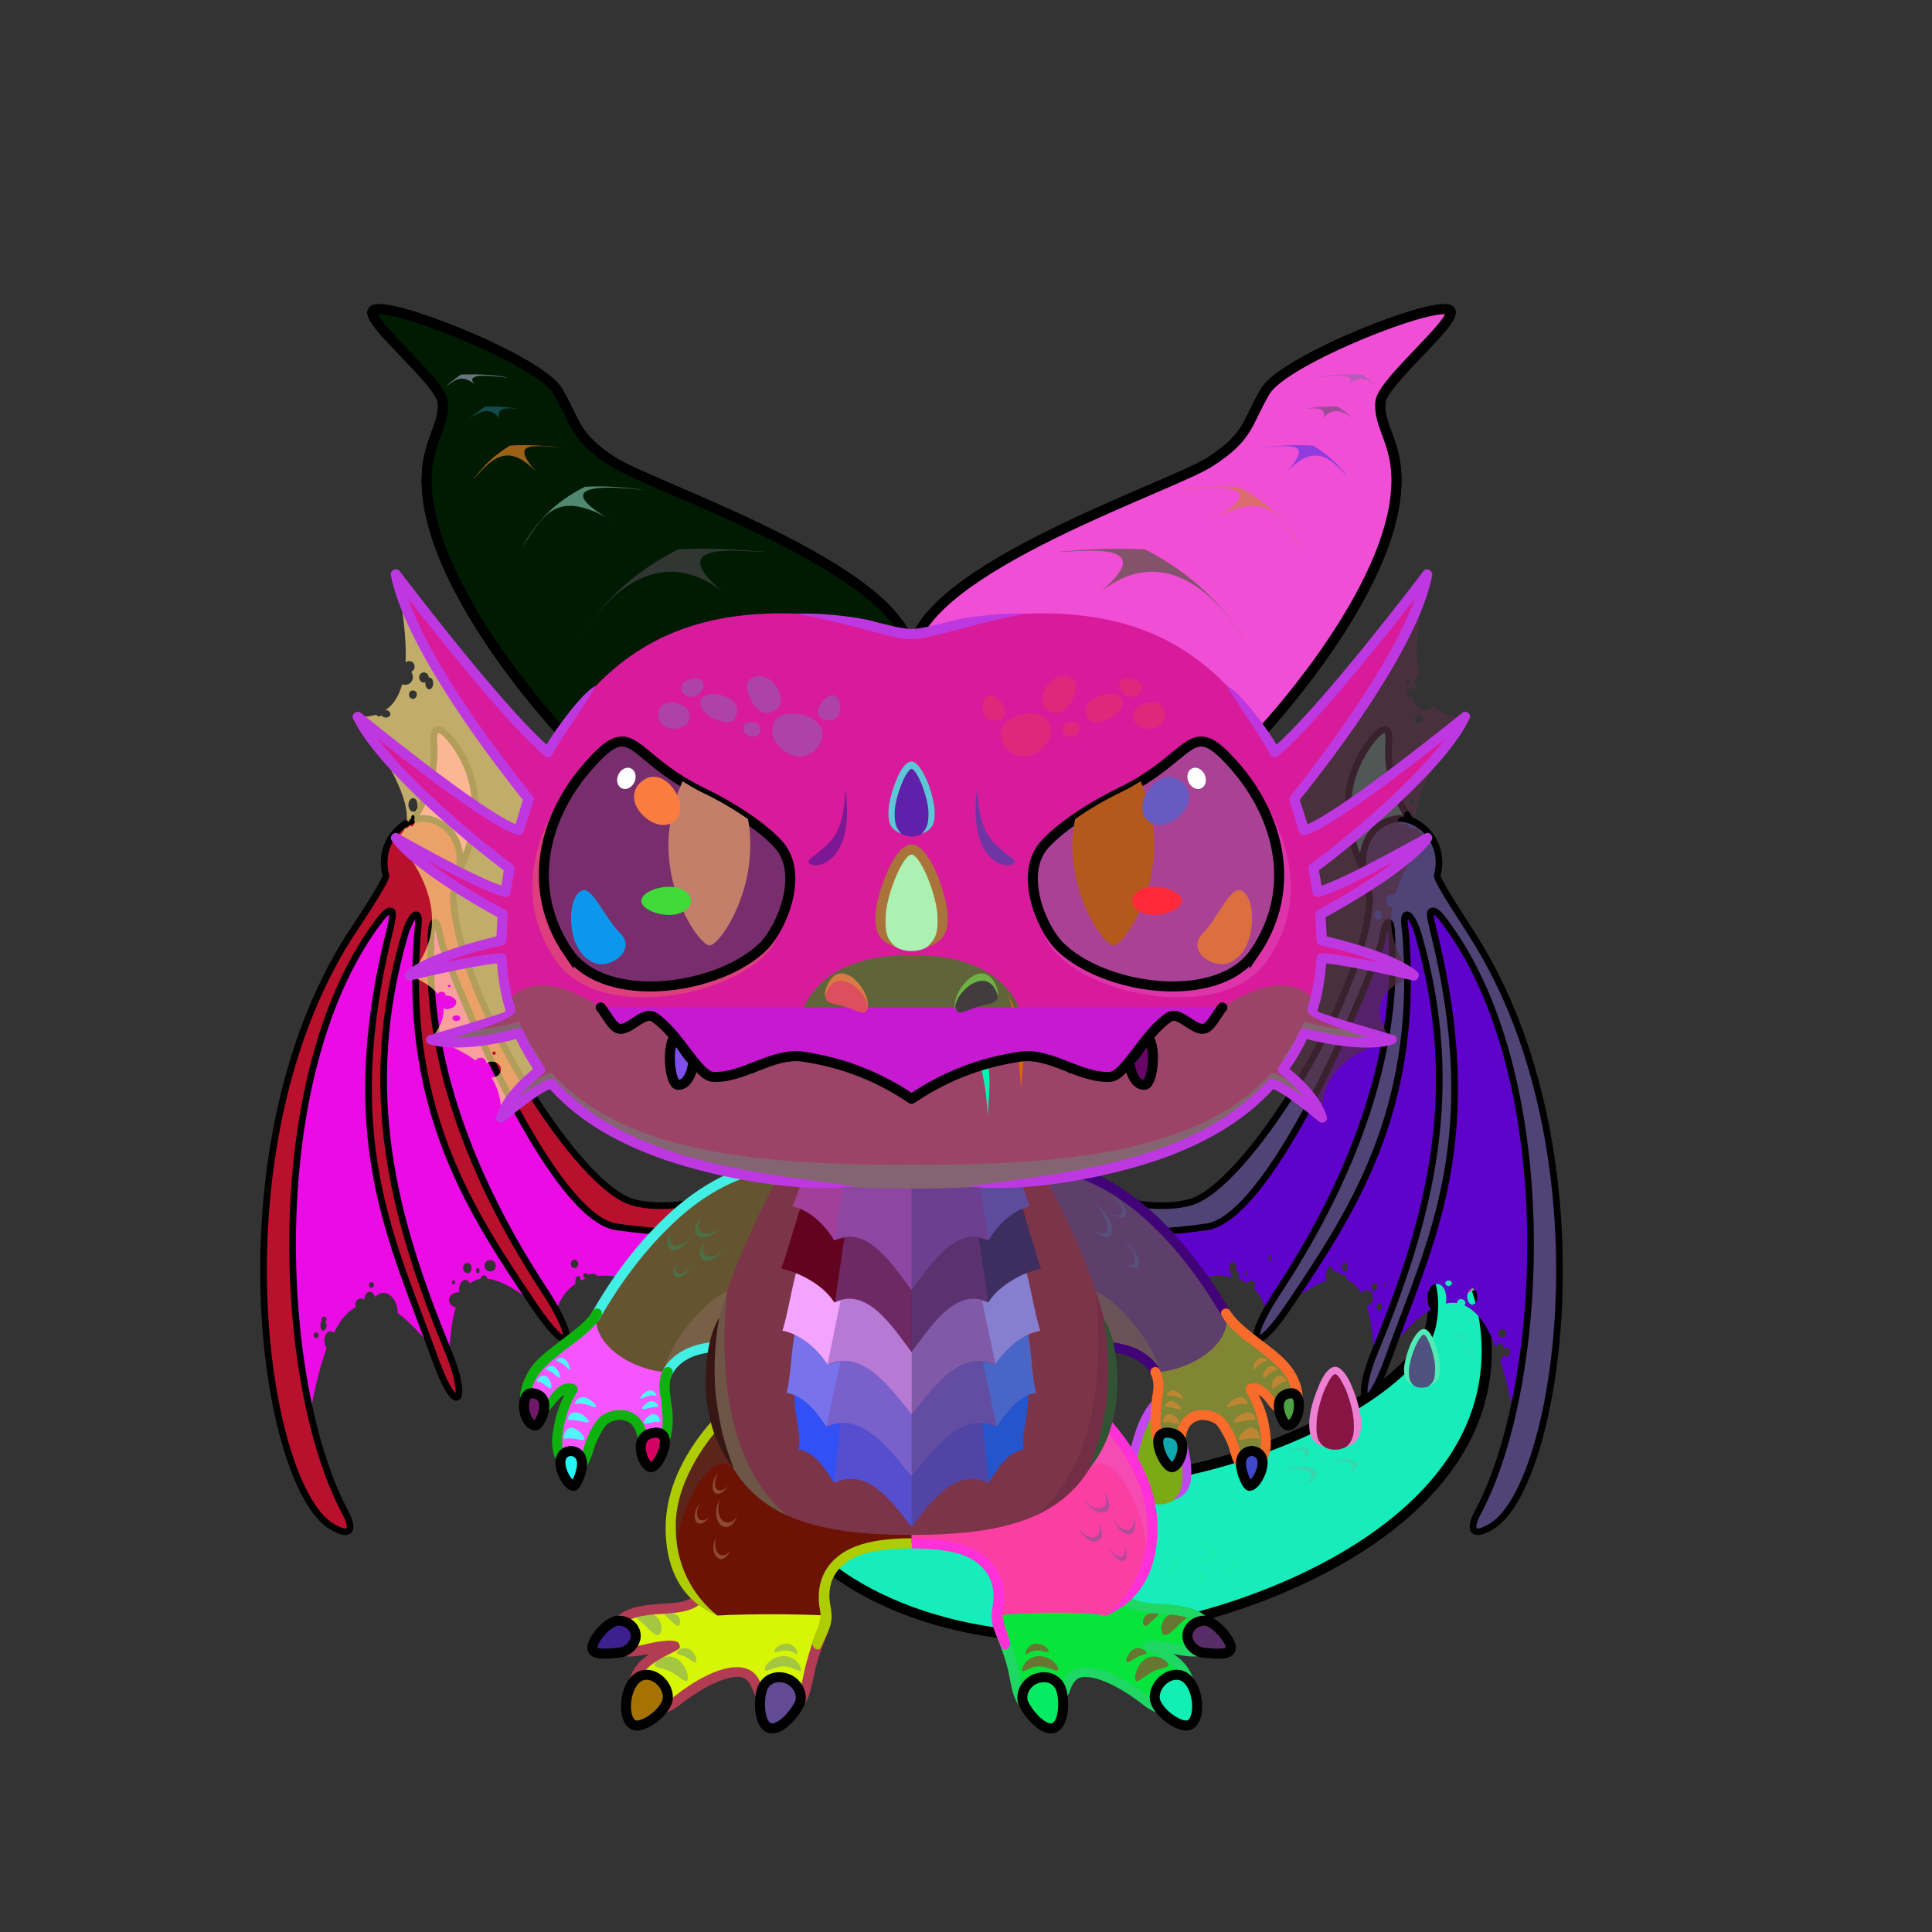 <?xml version="1.0" encoding="UTF-8"?><!DOCTYPE svg PUBLIC "-//W3C//DTD SVG 1.1//EN" "http://www.w3.org/Graphics/SVG/1.1/DTD/svg11.dtd"><!-- Creator: CorelDRAW X7 --><svg xmlns="http://www.w3.org/2000/svg" xmlns:xlink="http://www.w3.org/1999/xlink" xml:space="preserve" width="3425px" height="3425px" version="1.1" style="shape-rendering:geometricPrecision; text-rendering:geometricPrecision; image-rendering:optimizeQuality; fill-rule:evenodd; clip-rule:evenodd" viewBox="0 0 3425 3425">
 <rect x="0" y="0" width="3425" height="3425" fill="#333333" stroke="none"/>
 <defs>
  <style type="text/css">
   <![CDATA[
    .str2 {stroke:black;stroke-width:11.81}
    .str3 {stroke:black;stroke-width:11.81}
    .str0 {stroke:black;stroke-width:8.858}
    .str4 {stroke:black;stroke-width:17.715}
    .str6 {stroke:black;stroke-width:17.715}
    .str5 {stroke:black;stroke-width:17.715;stroke-linecap:round;stroke-linejoin:round}
    .str1 {stroke:black;stroke-width:17.715;stroke-linecap:round;stroke-linejoin:round}
    .fil5 {fill:none}
    .fil89 {fill:black}
    .fil71 {fill:#4A1614}
    .fil48 {fill:#6F2A23}
    .fil18 {fill:#8E2624}
    .fil34 {fill:#CB5133}
    .fil81 {fill:white}
    .fil7 {fill:black;fill-rule:nonzero}
    .fil20 {fill:black;fill-rule:nonzero}
    .fil4 {fill:black;fill-opacity:0.2}
    .fil70 {fill:#6F2A23;fill-opacity:0.2}
    .fil25 {fill:black;fill-opacity:0.302}
    .fil83 {fill:#4A1614;fill-opacity:0.4}
    .fil82 {fill:black;fill-opacity:0.502}
    .fil19 {fill:#CB5133;fill-opacity:0.502}
    .fil13 {fill:white;fill-opacity:0.502}
    .fil29 {fill:url(#id0)}
    .fil36 {fill:url(#id1)}
    .fil24 {fill:url(#id2)}
    .fil49 {fill:url(#id3)}
    .fil3 {fill:url(#id4)}
    .fil91 {fill:url(#id5)}
    .fil52 {fill:url(#id6)}
    .fil59 {fill:url(#id7)}
    .fil55 {fill:url(#id8)}
    .fil67 {fill:url(#id9)}
    .fil39 {fill:url(#id10)}
    .fil11 {fill:url(#id11)}
    .fil57 {fill:url(#id12)}
    .fil53 {fill:url(#id13)}
    .fil54 {fill:url(#id14)}
    .fil30 {fill:url(#id15)}
    .fil15 {fill:url(#id16)}
    .fil51 {fill:url(#id17)}
    .fil61 {fill:url(#id18)}
    .fil92 {fill:url(#id19)}
    .fil62 {fill:url(#id20)}
    .fil63 {fill:url(#id21)}
    .fil60 {fill:url(#id22)}
    .fil31 {fill:url(#id23)}
    .fil38 {fill:url(#id24)}
    .fil26 {fill:url(#id25)}
    .fil8 {fill:url(#id26)}
    .fil86 {fill:url(#id27)}
    .fil79 {fill:url(#id28)}
    .fil33 {fill:url(#id29)}
    .fil69 {fill:url(#id30)}
    .fil9 {fill:url(#id31)}
    .fil32 {fill:url(#id32)}
    .fil37 {fill:url(#id33)}
    .fil75 {fill:url(#id34)}
    .fil72 {fill:url(#id35)}
    .fil74 {fill:url(#id36)}
    .fil27 {fill:url(#id37)}
    .fil22 {fill:url(#id38)}
    .fil21 {fill:url(#id39)}
    .fil87 {fill:url(#id40)}
    .fil80 {fill:url(#id41)}
    .fil73 {fill:url(#id42)}
    .fil0 {fill:url(#id43)}
    .fil2 {fill:url(#id44)}
    .fil84 {fill:url(#id45)}
    .fil77 {fill:url(#id46)}
    .fil35 {fill:url(#id47)}
    .fil10 {fill:url(#id48)}
    .fil6 {fill:url(#id49)}
    .fil88 {fill:url(#id50)}
    .fil85 {fill:url(#id51)}
    .fil78 {fill:url(#id52)}
    .fil23 {fill:url(#id53)}
    .fil50 {fill:url(#id54)}
    .fil76 {fill:url(#id55)}
    .fil1 {fill:url(#id56)}
    .fil14 {fill:url(#id57)}
    .fil17 {fill:url(#id58)}
    .fil41 {fill:url(#id59)}
    .fil58 {fill:url(#id60)}
    .fil16 {fill:url(#id61)}
    .fil12 {fill:url(#id62)}
    .fil42 {fill:url(#id63)}
    .fil44 {fill:url(#id64)}
    .fil43 {fill:url(#id65)}
    .fil40 {fill:url(#id66)}
    .fil28 {fill:url(#id67)}
    .fil90 {fill:url(#id68)}
    .fil68 {fill:url(#id69)}
    .fil64 {fill:url(#id70);fill-opacity:0.4}
    .fil56 {fill:url(#id71);fill-opacity:0.4}
    .fil46 {fill:url(#id72);fill-opacity:0.502}
    .fil45 {fill:url(#id73);fill-opacity:0.502}
    .fil47 {fill:url(#id74);fill-opacity:0.502}
    .fil66 {fill:url(#id75);fill-opacity:0.702}
    .fil65 {fill:url(#id76);fill-opacity:0.702}
   ]]>
  </style>
  <linearGradient id="id0" gradientUnits="userSpaceOnUse" x1="1402.3" y1="2499.85" x2="1402.3" y2="2864.04">
   <stop offset="0" style="stop-opacity:1; stop-color:#5E241D"/>
   <stop offset="0.502" style="stop-opacity:1; stop-color:#8C2523"/>
   <stop offset="1" style="stop-opacity:1; stop-color:#8F2724"/>
  </linearGradient>
  <linearGradient id="id1" gradientUnits="userSpaceOnUse" x1="1157.06" y1="2601.01" x2="1157.06" y2="2540.22">
   <stop offset="0" style="stop-opacity:1; stop-color:white"/>
   <stop offset="1" style="stop-opacity:1; stop-color:#C5BDA2"/>
  </linearGradient>
  <linearGradient id="id2" gradientUnits="userSpaceOnUse" xlink:href="#id0" x1="1829.46" y1="2499.85" x2="1829.46" y2="2864.04">
  </linearGradient>
  <linearGradient id="id3" gradientUnits="userSpaceOnUse" x1="1952.26" y1="1300.18" x2="2236.87" y2="543.545">
   <stop offset="0" style="stop-opacity:1; stop-color:#9A2F27"/>
   <stop offset="0.4" style="stop-opacity:1; stop-color:#BE4830"/>
   <stop offset="0.702" style="stop-opacity:1; stop-color:#D96A48"/>
   <stop offset="1" style="stop-opacity:1; stop-color:#FFA557"/>
  </linearGradient>
  <linearGradient id="id4" gradientUnits="userSpaceOnUse" x1="1506.41" y1="2746.2" x2="2495.62" y2="2230.86">
   <stop offset="0" style="stop-opacity:1; stop-color:#591C18"/>
   <stop offset="0.502" style="stop-opacity:1; stop-color:#6B1E20"/>
   <stop offset="1" style="stop-opacity:1; stop-color:#8F2724"/>
  </linearGradient>
  <linearGradient id="id5" gradientUnits="userSpaceOnUse" x1="1615.91" y1="1685.95" x2="1615.91" y2="1505.96">
   <stop offset="0" style="stop-opacity:1; stop-color:#842623"/>
   <stop offset="0.251" style="stop-opacity:1; stop-color:#872623"/>
   <stop offset="1" style="stop-opacity:1; stop-color:#FF7A3D"/>
  </linearGradient>
  <linearGradient id="id6" gradientUnits="userSpaceOnUse" x1="2174.75" y1="1102.94" x2="2363.97" y2="742.559">
   <stop offset="0" style="stop-opacity:1; stop-color:#5C2F14"/>
   <stop offset="0.651" style="stop-opacity:1; stop-color:#C89863"/>
   <stop offset="1" style="stop-opacity:1; stop-color:#FFD096"/>
  </linearGradient>
  <linearGradient id="id7" gradientUnits="userSpaceOnUse" xlink:href="#id6" x1="1008.75" y1="1027.77" x2="834.908" y2="696.677">
  </linearGradient>
  <linearGradient id="id8" gradientUnits="userSpaceOnUse" x1="1845.87" y1="1326.06" x2="2037.67" y2="942.461">
   <stop offset="0" style="stop-opacity:1; stop-color:#522922"/>
   <stop offset="0.651" style="stop-opacity:1; stop-color:#AF9B89"/>
   <stop offset="1" style="stop-opacity:1; stop-color:#EDD2AB"/>
  </linearGradient>
  <linearGradient id="id9" gradientUnits="userSpaceOnUse" x1="1615.91" y1="2105.07" x2="1615.91" y2="1018.11">
   <stop offset="0" style="stop-opacity:1; stop-color:#6F2A23"/>
   <stop offset="0.502" style="stop-opacity:1; stop-color:#8C2523"/>
   <stop offset="1" style="stop-opacity:1; stop-color:#CC5233"/>
  </linearGradient>
  <linearGradient id="id10" gradientUnits="userSpaceOnUse" xlink:href="#id0" x1="1615.88" y1="2089.05" x2="1615.88" y2="2721.36">
  </linearGradient>
  <linearGradient id="id11" gradientUnits="userSpaceOnUse" x1="2272.13" y1="1572.04" x2="2272.13" y2="2545.93">
   <stop offset="0" style="stop-opacity:1; stop-color:#947E60"/>
   <stop offset="0.302" style="stop-opacity:1; stop-color:#AB9A84"/>
   <stop offset="0.651" style="stop-opacity:1; stop-color:#E3D9B1"/>
   <stop offset="1" style="stop-opacity:1; stop-color:#FFF8DB"/>
  </linearGradient>
  <linearGradient id="id12" gradientUnits="userSpaceOnUse" xlink:href="#id3" x1="994.944" y1="1300.18" x2="1279.55" y2="543.545">
  </linearGradient>
  <linearGradient id="id13" gradientUnits="userSpaceOnUse" x1="2099.03" y1="1177.25" x2="2291.03" y2="799.407">
   <stop offset="0" style="stop-opacity:1; stop-color:#523E22"/>
   <stop offset="0.651" style="stop-opacity:1; stop-color:#BFA98B"/>
   <stop offset="1" style="stop-opacity:1; stop-color:#FAC793"/>
  </linearGradient>
  <linearGradient id="id14" gradientUnits="userSpaceOnUse" xlink:href="#id8" x1="1914.7" y1="1299.65" x2="2135.37" y2="858.322">
  </linearGradient>
  <linearGradient id="id15" gradientUnits="userSpaceOnUse" xlink:href="#id0" x1="2002.03" y1="2066.99" x2="2002.03" y2="2455.41">
  </linearGradient>
  <linearGradient id="id16" gradientUnits="userSpaceOnUse" xlink:href="#id11" x1="959.686" y1="1572.04" x2="959.686" y2="2545.93">
  </linearGradient>
  <linearGradient id="id17" gradientUnits="userSpaceOnUse" xlink:href="#id6" x1="2223.07" y1="1027.77" x2="2396.91" y2="696.677">
  </linearGradient>
  <linearGradient id="id18" gradientUnits="userSpaceOnUse" xlink:href="#id13" x1="1132.78" y1="1177.25" x2="940.78" y2="799.407">
  </linearGradient>
  <linearGradient id="id19" gradientUnits="userSpaceOnUse" x1="1615.91" y1="1482.64" x2="1615.91" y2="1356.63">
   <stop offset="0" style="stop-opacity:1; stop-color:#942B25"/>
   <stop offset="0.251" style="stop-opacity:1; stop-color:#982D26"/>
   <stop offset="1" style="stop-opacity:1; stop-color:#FF7A3D"/>
  </linearGradient>
  <linearGradient id="id20" gradientUnits="userSpaceOnUse" xlink:href="#id8" x1="1317.11" y1="1299.65" x2="1096.44" y2="858.322">
  </linearGradient>
  <linearGradient id="id21" gradientUnits="userSpaceOnUse" xlink:href="#id8" x1="1385.95" y1="1326.06" x2="1194.15" y2="942.461">
  </linearGradient>
  <linearGradient id="id22" gradientUnits="userSpaceOnUse" xlink:href="#id6" x1="1057.06" y1="1102.94" x2="867.845" y2="742.559">
  </linearGradient>
  <linearGradient id="id23" gradientUnits="userSpaceOnUse" xlink:href="#id1" x1="2074.75" y1="2601.01" x2="2074.75" y2="2540.22">
  </linearGradient>
  <linearGradient id="id24" gradientUnits="userSpaceOnUse" xlink:href="#id1" x1="947.007" y1="2527.41" x2="947.007" y2="2470.18">
  </linearGradient>
  <linearGradient id="id25" gradientUnits="userSpaceOnUse" xlink:href="#id1" x1="1088.09" y1="2931.71" x2="1088.09" y2="2872.65">
  </linearGradient>
  <linearGradient id="id26" gradientUnits="userSpaceOnUse" x1="2055.35" y1="2667.27" x2="2055.35" y2="2487.28">
   <stop offset="0" style="stop-opacity:1; stop-color:#6B1E20"/>
   <stop offset="0.251" style="stop-opacity:1; stop-color:#6C1E20"/>
   <stop offset="1" style="stop-opacity:1; stop-color:#AE3F2E"/>
  </linearGradient>
  <linearGradient id="id27" gradientUnits="userSpaceOnUse" x1="1257.88" y1="1698.84" x2="1257.88" y2="1374.11">
   <stop offset="0" style="stop-opacity:1; stop-color:#FFE785"/>
   <stop offset="0.502" style="stop-opacity:1; stop-color:#FFB940"/>
   <stop offset="1" style="stop-opacity:1; stop-color:#C46C00"/>
  </linearGradient>
  <linearGradient id="id28" gradientUnits="userSpaceOnUse" xlink:href="#id27" x1="1973.93" y1="1698.84" x2="1973.93" y2="1374.11">
  </linearGradient>
  <linearGradient id="id29" gradientUnits="userSpaceOnUse" xlink:href="#id1" x1="2284.81" y1="2527.41" x2="2284.81" y2="2470.18">
  </linearGradient>
  <linearGradient id="id30" gradientUnits="userSpaceOnUse" x1="764.494" y1="1926.91" x2="2467.49" y2="1926.91">
   <stop offset="0" style="stop-opacity:1; stop-color:#ADA582"/>
   <stop offset="0.502" style="stop-opacity:1; stop-color:#D1CBB1"/>
   <stop offset="1" style="stop-opacity:1; stop-color:#A59B7B"/>
  </linearGradient>
  <linearGradient id="id31" gradientUnits="userSpaceOnUse" x1="2366.82" y1="2569.98" x2="2366.82" y2="2429.56">
   <stop offset="0" style="stop-opacity:1; stop-color:#7E2322"/>
   <stop offset="0.251" style="stop-opacity:1; stop-color:#7F2322"/>
   <stop offset="1" style="stop-opacity:1; stop-color:#E46737"/>
  </linearGradient>
  <linearGradient id="id32" gradientUnits="userSpaceOnUse" xlink:href="#id1" x1="2219.26" y1="2633.76" x2="2219.26" y2="2571.54">
  </linearGradient>
  <linearGradient id="id33" gradientUnits="userSpaceOnUse" xlink:href="#id1" x1="1012.56" y1="2633.76" x2="1012.56" y2="2571.54">
  </linearGradient>
  <linearGradient id="id34" gradientUnits="userSpaceOnUse" x1="1374" y1="1880.89" x2="1374" y2="1826.58">
   <stop offset="0" style="stop-opacity:1; stop-color:#C4C4C4"/>
   <stop offset="0.522" style="stop-opacity:1; stop-color:white"/>
   <stop offset="1" style="stop-opacity:1; stop-color:#FEFEFE"/>
  </linearGradient>
  <linearGradient id="id35" gradientUnits="objectBoundingBox" xlink:href="#id34" x1="49.999%" y1="100%" x2="49.999%" y2="0.001%">
  </linearGradient>
  <linearGradient id="id36" gradientUnits="userSpaceOnUse" xlink:href="#id34" x1="1301.58" y1="1907.51" x2="1301.58" y2="1823.78">
  </linearGradient>
  <linearGradient id="id37" gradientUnits="userSpaceOnUse" xlink:href="#id1" x1="1147.1" y1="3058.83" x2="1147.1" y2="2969.2">
  </linearGradient>
  <linearGradient id="id38" gradientUnits="userSpaceOnUse" xlink:href="#id1" x1="2084.67" y1="3058.83" x2="2084.67" y2="2969.2">
  </linearGradient>
  <linearGradient id="id39" gradientUnits="userSpaceOnUse" xlink:href="#id1" x1="2143.67" y1="2931.71" x2="2143.67" y2="2872.65">
  </linearGradient>
  <linearGradient id="id40" gradientUnits="userSpaceOnUse" x1="1200.61" y1="1425.1" x2="1315.16" y2="1636.54">
   <stop offset="0" style="stop-opacity:1; stop-color:#0F0000"/>
   <stop offset="0.349" style="stop-opacity:1; stop-color:#2C0000"/>
   <stop offset="0.8" style="stop-opacity:1; stop-color:#2B0000"/>
   <stop offset="1" style="stop-opacity:1; stop-color:#490000"/>
  </linearGradient>
  <linearGradient id="id41" gradientUnits="userSpaceOnUse" xlink:href="#id40" x1="1916.65" y1="1425.1" x2="2031.21" y2="1636.54">
  </linearGradient>
  <linearGradient id="id42" gradientUnits="userSpaceOnUse" xlink:href="#id34" x1="2032.43" y1="1850.88" x2="2013.52" y2="1913.49">
  </linearGradient>
  <linearGradient id="id43" gradientUnits="userSpaceOnUse" xlink:href="#id5" x1="2381.34" y1="2098.03" x2="2375.71" y2="2031.17">
  </linearGradient>
  <linearGradient id="id44" gradientUnits="userSpaceOnUse" xlink:href="#id5" x1="2532.2" y1="2179.29" x2="2525.43" y2="2098.82">
  </linearGradient>
  <linearGradient id="id45" gradientUnits="userSpaceOnUse" x1="1196.26" y1="1743.78" x2="1168.6" y2="1319.49">
   <stop offset="0" style="stop-opacity:1; stop-color:#FFCC33"/>
   <stop offset="0.502" style="stop-opacity:1; stop-color:#FF7700"/>
   <stop offset="1" style="stop-opacity:1; stop-color:#5E1900"/>
  </linearGradient>
  <linearGradient id="id46" gradientUnits="userSpaceOnUse" xlink:href="#id45" x1="2035.55" y1="1743.78" x2="2063.21" y2="1319.49">
  </linearGradient>
  <linearGradient id="id47" gradientUnits="userSpaceOnUse" xlink:href="#id0" x1="1256.13" y1="2063.82" x2="1203.34" y2="2458.58">
  </linearGradient>
  <linearGradient id="id48" gradientUnits="userSpaceOnUse" x1="2516.93" y1="2458.22" x2="2525.17" y2="2363.07">
   <stop offset="0" style="stop-opacity:1; stop-color:#842623"/>
   <stop offset="0.251" style="stop-opacity:1; stop-color:#872623"/>
   <stop offset="1" style="stop-opacity:1; stop-color:#CE4C34"/>
  </linearGradient>
  <linearGradient id="id49" gradientUnits="userSpaceOnUse" xlink:href="#id5" x1="2584.8" y1="2284.07" x2="2612.25" y2="2210.11">
  </linearGradient>
  <linearGradient id="id50" gradientUnits="userSpaceOnUse" x1="1761.72" y1="1740.11" x2="1700.49" y2="1779.87">
   <stop offset="0" style="stop-opacity:1; stop-color:#812723"/>
   <stop offset="1" style="stop-opacity:1; stop-color:#F87300"/>
  </linearGradient>
  <linearGradient id="id51" gradientUnits="userSpaceOnUse" x1="1187.61" y1="1723.78" x2="1213.79" y2="1316.53">
   <stop offset="0" style="stop-opacity:1; stop-color:#FFDE5C"/>
   <stop offset="0.502" style="stop-opacity:1; stop-color:#FFA100"/>
   <stop offset="1" style="stop-opacity:1; stop-color:#733000"/>
  </linearGradient>
  <linearGradient id="id52" gradientUnits="userSpaceOnUse" xlink:href="#id51" x1="2018.02" y1="1723.78" x2="2044.2" y2="1316.53">
  </linearGradient>
  <linearGradient id="id53" gradientUnits="userSpaceOnUse" xlink:href="#id1" x1="1868.62" y1="3055.64" x2="1828.37" y2="2981.42">
  </linearGradient>
  <linearGradient id="id54" gradientUnits="userSpaceOnUse" x1="2338.92" y1="775.8" x2="2461.76" y2="541.83">
   <stop offset="0" style="stop-opacity:1; stop-color:#A26D4D"/>
   <stop offset="0.651" style="stop-opacity:1; stop-color:#E2AC7B"/>
   <stop offset="1" style="stop-opacity:1; stop-color:#FFDCB2"/>
  </linearGradient>
  <linearGradient id="id55" gradientUnits="userSpaceOnUse" xlink:href="#id34" x1="1217.84" y1="1850.88" x2="1198.94" y2="1913.49">
  </linearGradient>
  <linearGradient id="id56" gradientUnits="userSpaceOnUse" xlink:href="#id5" x1="2282.84" y1="2091.52" x2="2259.05" y2="2044.04">
  </linearGradient>
  <linearGradient id="id57" gradientUnits="userSpaceOnUse" xlink:href="#id0" x1="2329.76" y1="1480.73" x2="2224.52" y2="2686.25">
  </linearGradient>
  <linearGradient id="id58" gradientUnits="userSpaceOnUse" xlink:href="#id0" x1="902.055" y1="1480.73" x2="1007.29" y2="2686.25">
  </linearGradient>
  <linearGradient id="id59" gradientUnits="userSpaceOnUse" x1="1615.39" y1="2358.18" x2="1615.39" y2="2616.71">
   <stop offset="0" style="stop-opacity:1; stop-color:#947E60"/>
   <stop offset="0.302" style="stop-opacity:1; stop-color:#AB9A84"/>
   <stop offset="0.651" style="stop-opacity:1; stop-color:#C9C2A7"/>
   <stop offset="1" style="stop-opacity:1; stop-color:#DBD7C5"/>
  </linearGradient>
  <linearGradient id="id60" gradientUnits="userSpaceOnUse" xlink:href="#id54" x1="892.893" y1="775.8" x2="770.049" y2="541.83">
  </linearGradient>
  <linearGradient id="id61" gradientUnits="userSpaceOnUse" xlink:href="#id59" x1="834.902" y1="1518.17" x2="716.515" y2="1338.09">
  </linearGradient>
  <linearGradient id="id62" gradientUnits="userSpaceOnUse" xlink:href="#id59" x1="2396.91" y1="1518.17" x2="2515.3" y2="1338.09">
  </linearGradient>
  <linearGradient id="id63" gradientUnits="userSpaceOnUse" xlink:href="#id59" x1="1615.39" y1="2248.18" x2="1615.39" y2="2506.71">
  </linearGradient>
  <linearGradient id="id64" gradientUnits="userSpaceOnUse" xlink:href="#id59" x1="1615.39" y1="2068.19" x2="1615.39" y2="2286.72">
  </linearGradient>
  <linearGradient id="id65" gradientUnits="userSpaceOnUse" xlink:href="#id59" x1="1615.39" y1="2138.19" x2="1615.39" y2="2396.72">
  </linearGradient>
  <linearGradient id="id66" gradientUnits="userSpaceOnUse" xlink:href="#id59" x1="1615.39" y1="2468.31" x2="1615.39" y2="2706.84">
  </linearGradient>
  <linearGradient id="id67" gradientUnits="userSpaceOnUse" xlink:href="#id1" x1="1363.15" y1="3055.64" x2="1403.39" y2="2981.42">
  </linearGradient>
  <linearGradient id="id68" gradientUnits="userSpaceOnUse" xlink:href="#id50" x1="1470.1" y1="1740.11" x2="1531.33" y2="1779.87">
  </linearGradient>
  <radialGradient id="id69" gradientUnits="objectBoundingBox" cx="50%" cy="70%" r="50%" fx="50%" fy="70%">
   <stop offset="0" style="stop-opacity:1; stop-color:#BD4831"/>
   <stop offset="1" style="stop-opacity:1; stop-color:#862623"/>
  </radialGradient>
  <linearGradient id="id70" gradientUnits="userSpaceOnUse" x1="1281.68" y1="671.165" x2="758.184" y2="1177.59">
   <stop offset="0" style="stop-opacity:1; stop-color:#523E22"/>
   <stop offset="0.651" style="stop-opacity:1; stop-color:#BA7E54"/>
   <stop offset="1" style="stop-opacity:1; stop-color:#DBD7C5"/>
  </linearGradient>
  <linearGradient id="id71" gradientUnits="userSpaceOnUse" xlink:href="#id70" x1="2392.42" y1="1250.23" x2="2031.34" y2="598.531">
  </linearGradient>
  <linearGradient id="id72" gradientUnits="userSpaceOnUse" x1="1540.54" y1="2071.69" x2="1540.54" y2="2706.84">
   <stop offset="0" style="stop-opacity:1; stop-color:#B4A68F"/>
   <stop offset="1" style="stop-opacity:1; stop-color:#EBE5D1"/>
  </linearGradient>
  <linearGradient id="id73" gradientUnits="userSpaceOnUse" xlink:href="#id72" x1="1691.28" y1="2071.69" x2="1691.28" y2="2706.84">
  </linearGradient>
  <linearGradient id="id74" gradientUnits="userSpaceOnUse" xlink:href="#id59" x1="1730.61" y1="2068.19" x2="1730.61" y2="2706.84">
  </linearGradient>
  <linearGradient id="id75" gradientUnits="userSpaceOnUse" x1="584.82" y1="1248.14" x2="1017.3" y2="1751.23">
   <stop offset="0" style="stop-opacity:1; stop-color:#9A2F27"/>
   <stop offset="0.4" style="stop-opacity:1; stop-color:#BE4830"/>
   <stop offset="1" style="stop-opacity:1; stop-color:#FFA557"/>
  </linearGradient>
  <linearGradient id="id76" gradientUnits="userSpaceOnUse" xlink:href="#id75" x1="2646.99" y1="1248.14" x2="2214.52" y2="1751.23">
  </linearGradient>
 </defs>
 <g id="Tail-Lizard6">
 <animateTransform type="translate" values="0;0 10;0;0 10;0;0 10;0;0 10;0" dur="10" repeatCount="indefinite" additive="sum" attributeName="transform"/>
  <path class="fil0 str0" d="M2380 2099c11,0 20,-9 19,-24 -1,-15 -14,-46 -23,-45 -8,0 -19,32 -18,47 1,15 10,23 22,22z" style="fill:#740992"/>
  <path class="fil1 str0" d="M2279 2096c11,-3 17,-12 12,-24 -4,-13 -26,-35 -34,-33 -8,2 -10,31 -6,43 5,13 17,17 28,14z" style="fill:#ac72ab"/>
  <path class="fil2 str0" d="M2530 2181c11,0 20,-11 19,-29 0,-18 -14,-56 -23,-55 -8,0 -19,39 -18,57 1,18 11,28 22,27z" style="fill:#74f36b"/>
  <path class="fil3" d="M1366 2639c41,141 252,267 529,263 247,-4 760,-172 740,-527 -16,-274 -320,-337 -410,-281 -21,14 357,32 312,255 -36,173 -682,429 -948,169l-223 121z" style="fill:#5642cf"/>
  <path class="fil4" d="M1366 2639c41,141 252,267 529,263 247,-4 760,-172 740,-527 -1,-13 -2,-25 -4,-37 -1,20 -3,42 -7,65 -65,349 -523,413 -726,368 -165,-36 -285,-131 -340,-236l-192 104zm1075 -536c-85,-35 -174,-35 -216,-9 -21,14 357,32 312,255 -6,25 -24,52 -51,79 31,-22 53,-45 64,-70 52,-124 -34,-206 -109,-255z" style="fill:#0b330d"/>
  <path class="fil5 str1" d="M1366 2639c41,141 252,267 529,263 247,-4 760,-172 740,-527 -16,-274 -320,-337 -410,-281 -21,14 357,32 312,255 -36,173 -682,429 -948,169l-223 121z" style="fill:#c9e648"/>
  <path class="fil5 str1" d="M1366 2639c41,141 252,267 529,263 247,-4 760,-172 740,-527 -16,-274 -320,-337 -410,-281 -21,14 357,32 312,255 -36,173 -682,429 -948,169l-223 121z" style="fill:#16edba"/>
  <path class="fil6" d="M2593 2293c11,2 22,-7 26,-27 3,-19 -2,-63 -10,-65 -9,-2 -28,38 -31,57 -3,20 4,33 15,35z" style="fill:#ed1fd3"/>
  <path class="fil7" d="M2615 2266c2,-10 2,-27 0,-40 -2,-11 -4,-20 -7,-20 -2,-1 -7,6 -13,16 -6,12 -12,27 -14,37 -2,13 -2,20 3,28 -12,-8 -11,-17 -9,-29 2,-11 8,-28 15,-41 7,-12 14,-21 20,-20 5,1 9,12 11,26 2,15 3,33 1,44 -2,12 -5,21 -18,24 7,-6 9,-12 11,-25z" style="fill:#6bb46d"/>
  <path class="fil8" d="M2055 2667c27,0 49,-21 49,-60 0,-38 -28,-120 -49,-120 -20,0 -48,82 -48,120 0,39 21,60 48,60z" style="fill:#7caa17"/>
  <path class="fil9" d="M2367 2570c22,0 39,-17 39,-47 0,-30 -23,-93 -39,-93 -17,0 -40,63 -40,93 0,30 18,47 40,47z" style="fill:#861543"/>
  <path class="fil10" d="M2519 2460c16,1 28,-10 29,-31 1,-22 -12,-68 -24,-68 -11,-1 -29,44 -30,65 -1,21 10,34 25,34z" style="fill:#4f517f"/>
  <path class="fil7" d="M2096 2607c0,-19 -7,-50 -18,-75 -8,-20 -17,-36 -23,-36 -6,0 -15,16 -23,36 -10,25 -18,56 -18,75 0,27 3,39 17,53 -29,-11 -32,-29 -32,-53 0,-21 8,-55 19,-83 11,-25 24,-46 37,-46 13,0 27,21 38,46 11,28 19,62 19,83 0,24 -3,42 -32,53 14,-14 17,-26 16,-53z" style="fill:#c049ee"/>
  <path class="fil7" d="M2400 2523c0,-15 -6,-39 -14,-59 -7,-15 -14,-28 -19,-28 -5,0 -12,13 -19,28 -8,20 -14,44 -14,59 -1,21 1,31 13,42 -24,-9 -26,-23 -26,-42 0,-17 7,-43 16,-64 8,-21 19,-36 30,-36 10,0 22,15 30,36 9,21 16,47 16,64 0,19 -3,33 -26,42 11,-11 14,-21 13,-42z" style="fill:#ee80d4"/>
  <path class="fil7" d="M2544 2428c1,-10 -3,-28 -8,-42 -4,-11 -9,-20 -12,-20 -3,0 -9,8 -14,19 -6,13 -11,30 -12,41 -1,15 0,22 8,30 -16,-7 -17,-17 -17,-30 1,-12 6,-31 13,-46 7,-14 15,-24 22,-24 8,0 15,12 20,26 6,16 9,35 9,47 -1,13 -3,23 -20,28 9,-7 11,-14 11,-29z" style="fill:#51ebb4"/>
  <path class="fil4" d="M2291 2602c22,-5 41,-1 43,9 2,8 -8,16 -24,22 10,-5 15,-12 14,-18 -2,-9 -21,-13 -43,-9 -5,1 -9,2 -12,4 6,-4 13,-6 22,-8zm80 -14c18,-4 33,0 35,7 1,6 -7,14 -19,18 8,-4 12,-9 11,-14 -1,-8 -17,-11 -34,-7 -4,0 -7,1 -10,2 5,-2 11,-4 17,-6zm-82 -18c15,-6 29,-6 31,1 2,5 -4,13 -14,18 6,-5 10,-10 8,-14 -3,-6 -17,-7 -32,-1 -3,1 -6,2 -8,4 4,-3 9,-6 15,-8z" style="fill:#bc7c7c"/>
  <path class="fil4" d="M2597 2386c1,-2 1,-4 1,-6 0,-10 -5,-17 -10,-17 -6,0 -10,7 -11,16 2,-6 6,-11 10,-11 6,0 10,8 10,17 0,0 0,1 0,1zm18 26c0,-12 -5,-21 -10,-21 -4,0 -7,6 -8,15 1,-6 4,-9 7,-9 5,0 10,9 10,21 0,2 0,5 0,7 1,-4 1,-8 1,-13zm-2 -54c1,-2 1,-4 1,-5 0,-9 -4,-15 -8,-15 -4,0 -8,6 -8,14 1,-6 4,-10 7,-10 5,0 8,7 8,15 0,0 0,1 0,1z" style="fill:#86a4d4"/>
  <path class="fil4" d="M2104 2819c4,0 7,-1 10,-1 15,-3 26,-13 24,-22 -2,-9 -15,-14 -29,-12 11,1 19,5 20,12 2,9 -8,19 -23,22 -1,0 -1,0 -2,1zm-56 -27c3,0 7,0 11,0 16,0 29,-9 29,-19 -1,-10 -13,-17 -29,-17 11,2 19,8 20,16 0,10 -13,19 -29,19 -1,1 -2,1 -2,1zm71 -22c3,1 6,1 10,1 15,-1 27,-9 27,-18 -1,-9 -13,-16 -27,-16 10,2 18,8 18,15 0,9 -12,18 -27,18 0,0 -1,0 -1,0zm44 14c3,0 6,0 9,0 14,-1 24,-8 23,-15 0,-7 -11,-12 -23,-11 9,1 15,5 16,11 0,7 -10,13 -23,14 -1,0 -1,0 -2,1z" style="fill:#21f285"/>
 </g>
 <g id="Wings">
 <animateTransform type="translate" values="0;0 30;0;0 30;0;0 30;0;0 30;0" dur="10" repeatCount="indefinite" additive="sum" attributeName="transform"/>
  <path class="fil11" d="M1814 2107c23,88 46,176 68,263 112,-57 229,-121 302,-106 0,-1 0,-1 0,-2 0,-1 0,-2 0,-3 -3,-1 -5,-6 -5,-11 0,-6 3,-11 6,-11 4,0 7,5 7,11 0,2 -1,4 -1,5 3,1 6,4 6,9 0,2 -1,4 -2,5 6,2 12,5 17,9 0,-4 3,-6 6,-6 4,0 7,3 7,7 0,3 -1,5 -3,6 13,13 22,31 28,56 37,-31 72,-59 102,-69 -1,-2 -1,-5 -1,-8 0,-9 3,-17 7,-17 3,0 6,5 6,11 2,-1 3,-1 5,-1 4,0 7,2 8,6 1,-2 2,-2 4,-2 3,0 6,3 6,7 0,1 0,2 -1,2 11,4 20,12 28,25 2,-4 5,-6 9,-6 6,0 11,6 11,14 0,8 -5,14 -11,14l0 0c8,26 13,64 13,117 37,-56 71,-93 101,-111 -4,-4 -7,-11 -7,-19 0,-15 8,-26 17,-26 10,0 17,11 17,26 0,3 0,6 -1,9 7,-2 14,-2 20,-1 0,0 0,0 0,0 0,-4 3,-7 7,-7 4,0 8,3 8,7 0,2 -1,3 -2,4 22,10 41,35 56,76 1,-5 4,-9 7,-9 3,0 6,5 7,10 1,-1 3,-2 5,-2 3,0 6,4 6,8 0,5 -3,8 -6,8 -2,0 -4,-1 -5,-3 -2,5 -4,8 -7,8 12,36 22,81 30,136 93,-491 28,-808 -175,-974 -18,13 -55,23 -69,56 -67,159 -157,419 -293,516 -161,56 -248,8 -338,-37zm395 147c1,0 2,1 2,3 0,1 -1,3 -2,3 -1,0 -2,-2 -2,-3 0,-2 1,-3 2,-3zm42 -29c2,0 3,2 3,5 0,3 -1,6 -3,6 -1,0 -2,-3 -2,-6 0,-3 1,-5 2,-5zm133 13c3,0 5,4 5,8 0,4 -2,8 -5,8 -3,0 -5,-4 -5,-8 0,-4 2,-8 5,-8zm70 36c1,0 2,1 2,3 0,1 -1,2 -2,2 -1,0 -2,-1 -2,-2 0,-2 1,-3 2,-3zm-18 1c3,0 6,3 6,6 0,4 -3,7 -6,7 -3,0 -5,-3 -5,-7 0,-3 2,-6 5,-6zm9 48c3,0 5,-3 5,-6 0,-4 -2,-6 -5,-6 -2,0 -5,2 -5,6 0,3 3,6 5,6zm218 33c4,0 7,4 7,8 0,4 -3,7 -7,7 -4,0 -7,-3 -7,-7 0,-4 3,-8 7,-8zm-53 -72c5,0 9,7 9,15 0,7 -4,14 -9,14 -5,0 -9,-7 -9,-14 0,-8 4,-15 9,-15zm-42 -14c3,0 6,2 6,5 0,2 -3,5 -6,5 -3,0 -6,-3 -6,-5 0,-3 3,-5 6,-5z" style="fill:#5f02ca"/>
  <path class="fil12" d="M2430 1563c0,0 -92,-130 1,-250 21,-27 33,-26 31,1 -8,107 61,166 61,166l-93 83z" style="fill:#656d5e"/>
  <path class="fil13" d="M2481 1531c0,0 -78,-106 -34,-218 13,-32 17,-26 15,1 -8,107 61,166 61,166l-42 51z" style="fill:#3ca034"/>
  <path class="fil5 str2" d="M2430 1563c0,0 -92,-130 1,-250 21,-27 33,-26 31,1 -8,107 61,166 61,166l-93 83z" style="fill:#4cb484"/>
  <path class="fil14 str3" d="M1809 2071c0,0 198,91 302,60 97,-28 293,-343 315,-514 1,-11 4,-23 1,-32 -9,-37 -14,-56 -9,-77 3,-14 9,-26 17,-35 12,-13 28,-21 45,-22 38,-1 83,42 68,101 -2,9 59,99 65,110 239,378 153,971 31,1044 -33,20 -41,7 -24,-25 122,-227 147,-783 -64,-1054 -13,-16 -17,-12 -19,-11 -3,2 -1,12 3,29 94,375 -3,552 -80,766 -39,107 -59,72 -22,-17 98,-237 155,-461 77,-735 -6,-21 -16,-40 -22,-37 -7,3 -1,24 0,48 20,303 -97,480 -206,642 -66,99 -84,71 -19,-26 109,-166 209,-386 200,-609 -1,-21 0,-42 -7,-42 -7,0 -8,29 -17,52 -42,114 -196,472 -305,488 -129,18 -231,12 -290,-15 -58,-26 -78,-68 -40,-89z" style="fill:#504376"/>
  <path class="fil15" d="M1418 2107c-23,88 -46,176 -69,263 -105,-54 -216,-115 -290,-108 -1,-2 -5,-4 -9,-4 -3,0 -5,1 -7,2 -1,-1 -3,-3 -5,-3 -2,0 -4,2 -4,5 0,2 2,4 4,4 1,0 1,0 1,0 0,0 0,0 0,0 -3,1 -6,3 -9,4 -1,-5 -3,-8 -5,-8 -3,0 -5,5 -5,10 0,2 0,3 0,4 -18,12 -31,32 -39,63 -42,-36 -84,-69 -117,-72 0,-4 -3,-6 -6,-6 -3,0 -6,3 -6,6 -7,1 -13,4 -19,8 -2,-4 -5,-6 -8,-6 -6,0 -11,7 -11,17 0,2 0,4 1,5 -1,0 -2,0 -2,0 -10,0 -17,6 -17,14 0,6 5,11 12,13 -8,26 -12,63 -12,114 -34,-50 -64,-85 -91,-104l0 -1c0,-19 -12,-35 -25,-35 -6,0 -11,3 -15,7 -2,-5 -5,-9 -9,-9 -6,0 -10,6 -10,14 0,0 0,0 0,0 -2,-1 -4,-2 -6,-2 -6,0 -10,5 -10,10 0,2 0,3 1,5 -15,8 -28,23 -39,46 -2,-2 -4,-3 -6,-3 -6,0 -11,7 -11,17 0,5 2,10 4,13 -14,39 -26,91 -36,156 -93,-491 -28,-808 175,-974 18,13 55,23 69,56 67,159 157,419 293,516 161,56 248,8 338,-37zm-400 126c4,0 7,3 7,8 0,4 -3,7 -7,7 -3,0 -6,-3 -6,-7 0,-5 3,-8 6,-8zm-214 37c2,0 3,1 3,3 0,2 -1,4 -3,4 -1,0 -3,-2 -3,-4 0,-2 2,-3 3,-3zm43 -22c2,0 3,2 3,5 0,2 -1,4 -3,4 -2,0 -3,-2 -3,-4 0,-3 1,-5 3,-5zm-18 -9c4,0 7,4 7,9 0,5 -3,9 -7,9 -5,0 -8,-4 -8,-9 0,-5 3,-9 8,-9zm40 -5c6,0 10,4 10,10 0,5 -4,10 -10,10 -6,0 -10,-5 -10,-10 0,-6 4,-10 10,-10zm-308 128c2,0 4,2 4,5 0,3 -2,5 -4,5 -3,0 -5,-2 -5,-5 0,-3 2,-5 5,-5zm12 -3c3,0 6,-4 6,-10 0,-2 -1,-5 -2,-6 1,-1 2,-3 2,-4 0,-3 -2,-5 -5,-5 -2,0 -4,2 -4,5 0,1 0,2 0,3 -1,1 -2,4 -2,7 0,6 2,10 5,10zm86 -86c2,0 4,2 4,5 0,3 -2,5 -4,5 -3,0 -5,-2 -5,-5 0,-3 2,-5 5,-5z" style="fill:#eb0be4"/>
  <path class="fil16" d="M802 1563c0,0 92,-130 -1,-250 -22,-27 -33,-26 -32,1 8,107 -60,166 -60,166l93 83z" style="fill:#bbd78f"/>
  <path class="fil13" d="M751 1531c0,0 78,-106 34,-218 -13,-32 -17,-26 -16,1 8,107 -60,166 -60,166l42 51z" style="fill:#d54888"/>
  <path class="fil5 str2" d="M802 1563c0,0 92,-130 -1,-250 -22,-27 -33,-26 -32,1 8,107 -60,166 -60,166l93 83z" style="fill:#f358bf"/>
  <path class="fil17 str3" d="M1423 2071c0,0 -198,91 -302,60 -97,-28 -294,-343 -315,-514 -1,-11 -4,-23 -2,-32 10,-37 14,-56 10,-77 -3,-14 -9,-26 -17,-35 -12,-13 -28,-21 -45,-22 -38,-1 -83,42 -68,101 2,9 -59,99 -66,110 -238,378 -152,971 -30,1044 33,20 41,7 24,-25 -122,-227 -147,-783 64,-1054 13,-16 17,-12 19,-11 2,2 1,12 -3,29 -94,375 3,552 80,766 39,107 59,72 22,-17 -98,-237 -156,-461 -77,-735 6,-21 16,-40 22,-37 6,3 1,24 0,48 -20,303 97,480 206,642 66,99 83,71 19,-26 -109,-166 -209,-386 -200,-609 0,-21 0,-42 7,-42 7,0 8,29 17,52 42,114 196,472 305,488 129,18 231,12 289,-15 59,-26 78,-68 41,-89z" style="fill:#b9102e"/>
 </g>
 <g id="RightFoot-Lizard0">
  <path class="fil18" d="M1995 2835c21,23 75,12 115,25 35,12 45,41 30,58 -15,17 -36,9 -54,6 -18,-3 -36,-10 -51,-6 21,8 94,43 74,95 -11,27 -49,25 -79,1 -36,-29 -82,-53 -112,-49 -40,5 -22,66 -68,67 -71,2 -37,-93 -79,-142 -5,-8 -7,-24 -2,-34 69,-9 178,19 226,-21z" style="fill:#07e43c"/>
  <path class="fil19" d="M2068 2866c-12,11 -11,28 -5,32 7,3 17,-8 28,-19 11,-10 20,-15 14,-19 -7,-3 -26,-4 -37,6zm-34 73c-17,8 -24,32 -21,39 3,8 16,-8 33,-16 17,-7 28,-5 25,-13 -3,-7 -20,-17 -37,-10zm-191 -3c-19,-1 -31,16 -31,24 -1,8 13,-6 31,-6 19,1 33,13 33,5 0,-8 -15,-23 -33,-23zm-7 -22c-11,0 -18,12 -18,17 0,5 8,-5 20,-5 11,-1 21,6 21,1 0,-5 -11,-14 -23,-13zm175 9c-10,5 -16,18 -14,23 2,4 12,-5 22,-10 10,-4 14,-3 13,-7 -2,-4 -12,-10 -21,-6zm20 -59c-6,6 -6,16 -2,18 4,2 9,-5 16,-11 6,-6 11,-9 8,-11 -4,-2 -15,-2 -22,4z" style="fill:#c80b27"/>
  <path class="fil20" d="M2002 2829c10,11 32,13 55,14 27,2 60,4 82,23 12,11 20,28 15,45 -12,34 -47,26 -74,21 6,4 11,8 15,12 31,29 38,91 -12,97 -20,3 -42,-7 -58,-20 -24,-19 -73,-51 -106,-48 -32,4 -16,67 -69,68 -50,1 -54,-35 -62,-76 -5,-24 -15,-49 -23,-69 -2,-7 -1,-13 5,-15 6,-1 12,5 16,15 6,16 15,44 20,66 7,33 9,62 43,61 39,-1 21,-61 68,-67 38,-5 90,28 119,51 12,10 29,18 45,16 34,-4 21,-48 2,-66 -22,-21 -54,-30 -56,-36 -1,-5 1,-10 6,-11 15,-5 46,3 64,7 13,3 34,6 40,-11 3,-10 -3,-20 -10,-27 -18,-15 -49,-17 -71,-18 -25,-2 -48,-4 -63,-16 4,-7 6,-12 9,-16z" style="fill:#1fd863"/>
  <path class="fil21 str4" d="M2135 2930c-16,-1 -30,-15 -30,-30 0,-15 14,-27 31,-27 16,0 46,33 46,48 0,15 -31,10 -47,9z" style="fill:#572c67"/>
  <path class="fil22 str4" d="M2103 3059c-20,0 -56,-29 -56,-50 0,-20 18,-40 39,-40 41,0 48,90 17,90z" style="fill:#12efb5"/>
  <path class="fil23 str4" d="M1869 3063c18,-8 19,-52 11,-71 -8,-18 -28,-23 -46,-15 -16,7 -27,28 -19,44 10,20 36,49 54,42z" style="fill:#05ec63"/>
 </g>
 <g id="RightLeg-Lizard4">
  <path class="fil24" d="M1616 2736c50,0 164,14 156,92 -1,6 -3,19 -4,36 59,-7 153,-7 192,0 49,-23 83,-103 83,-155 0,-79 -46,-148 -84,-189 -42,-45 -240,-1 -343,-1l0 217z" style="fill:#fb3ea1"/>
  <path class="fil4" d="M2030 2763c8,-17 13,-36 13,-54 0,-92 -64,-172 -103,-207 -2,30 -4,64 -9,102 46,-48 112,104 99,159z" style="fill:#e57ff7"/>
  <path class="fil20" d="M1776 2921c4,8 19,0 14,-12 -7,-22 -15,-40 -12,-53 11,-53 -13,-96 -64,-115 -25,-9 -56,-14 -98,-14l0 18c39,0 69,4 92,12 42,17 60,50 51,94 -4,28 2,35 17,70zm147 -423c21,17 57,54 82,102 17,32 29,69 29,109 0,63 -28,119 -75,156 75,-31 93,-99 93,-156 0,-43 -13,-83 -31,-117 -27,-51 -65,-90 -87,-107 -4,-3 -17,-12 -21,-7 -4,5 1,13 10,20z" style="fill:#ff30d7"/>
  <path class="fil25" d="M1966 2743c1,3 2,5 4,8 6,12 17,19 23,15 6,-3 6,-15 0,-26 3,9 2,16 -3,19 -6,4 -17,-3 -23,-15 0,0 -1,-1 -1,-1zm-53 -33c2,3 3,6 5,9 9,12 23,17 30,12 8,-5 7,-19 -1,-31 4,10 3,19 -3,23 -7,6 -21,0 -30,-12 0,0 0,-1 -1,-1zm10 -49c1,3 4,6 6,8 12,12 27,16 34,9 7,-7 4,-21 -7,-33 6,10 7,20 2,25 -8,7 -23,4 -34,-8 -1,0 -1,-1 -1,-1zm51 31c1,3 2,7 4,10 7,13 19,21 27,17 8,-4 10,-18 4,-31 2,10 0,19 -6,23 -9,4 -21,-4 -28,-17 0,-1 0,-1 -1,-2z" style="fill:#047087"/>
 </g>
 <g id="LeftFoot-Lizard0">
  <path class="fil18" d="M1236 2835c-21,23 -74,12 -114,25 -36,12 -45,41 -30,58 15,17 36,9 54,6 18,-3 36,-10 50,-6 -21,8 -93,43 -73,95 11,27 48,25 79,1 36,-29 82,-53 111,-49 41,5 23,66 69,67 71,2 36,-93 79,-142 5,-8 6,-24 2,-34 -69,-9 -178,19 -227,-21z" style="fill:#d7f606"/>
  <path class="fil19" d="M1164 2866c11,11 11,28 4,32 -6,3 -16,-8 -27,-19 -11,-10 -20,-15 -14,-19 7,-3 26,-4 37,6zm33 73c17,8 25,32 22,39 -3,8 -16,-8 -33,-16 -17,-7 -28,-5 -25,-13 3,-7 20,-17 36,-10zm192 -3c19,-1 31,16 31,24 0,8 -13,-6 -32,-6 -18,1 -32,13 -32,5 -1,-8 15,-23 33,-23zm6 -22c12,0 19,12 19,17 0,5 -8,-5 -20,-5 -12,-1 -21,6 -21,1 0,-5 11,-14 22,-13zm-174 9c10,5 15,18 13,23 -1,4 -12,-5 -21,-10 -10,-4 -15,-3 -13,-7 2,-4 11,-10 21,-6zm-20 -59c6,6 6,16 2,18 -4,2 -9,-5 -16,-11 -6,-6 -11,-9 -8,-11 4,-2 15,-2 22,4z" style="fill:#73967a"/>
  <path class="fil20" d="M1230 2829c-10,11 -32,13 -56,14 -27,2 -59,4 -81,23 -13,11 -21,28 -15,45 11,34 47,26 73,21 -5,4 -10,8 -15,12 -30,29 -38,91 12,97 21,3 43,-7 59,-20 24,-19 73,-51 105,-48 33,4 17,67 70,68 49,1 53,-35 62,-76 5,-24 15,-49 23,-69 2,-7 1,-13 -6,-15 -5,-1 -11,5 -15,15 -6,16 -15,44 -20,66 -7,33 -10,62 -44,61 -38,-1 -20,-61 -68,-67 -38,-5 -89,28 -118,51 -12,10 -30,18 -46,16 -33,-4 -21,-48 -2,-66 23,-21 55,-30 57,-36 1,-5 -2,-10 -6,-11 -16,-5 -46,3 -64,7 -14,3 -34,6 -40,-11 -4,-10 2,-20 10,-27 17,-15 48,-17 71,-18 25,-2 48,-4 63,-16 -4,-7 -7,-12 -9,-16z" style="fill:#b23c53"/>
  <path class="fil26 str4" d="M1096 2930c16,-1 31,-15 31,-30 0,-15 -14,-27 -31,-27 -17,0 -46,33 -46,48 0,15 30,10 46,9z" style="fill:#3d208f"/>
  <path class="fil27 str4" d="M1129 3059c20,0 55,-29 55,-50 0,-20 -18,-40 -38,-40 -41,0 -48,90 -17,90z" style="fill:#a67302"/>
  <path class="fil28 str4" d="M1363 3063c-18,-8 -19,-52 -11,-71 8,-18 28,-23 46,-15 16,7 27,28 19,44 -10,20 -36,49 -54,42z" style="fill:#634a94"/>
 </g>
 <g id="LeftLeg-Lizard4">
  <path class="fil29" d="M1616 2736c-51,0 -164,14 -156,92 0,6 3,19 4,36 -45,-3 -147,-3 -192,0 -49,-23 -83,-103 -83,-155 -1,-79 46,-148 84,-189 41,-45 239,-1 343,-1l0 217z" style="fill:#6d1305"/>
  <path class="fil4" d="M1201 2763c-8,-17 -12,-36 -12,-54 -1,-92 64,-172 102,-207 3,30 5,64 10,102 -46,-48 -112,104 -100,159z" style="fill:#1b707c"/>
  <path class="fil20" d="M1455 2921c-4,8 -18,0 -14,-12 8,-22 16,-40 13,-53 -11,-53 13,-96 64,-115 24,-9 56,-14 98,-14l0 18c-40,0 -70,4 -92,12 -43,17 -61,50 -51,94 4,28 -2,35 -18,70zm-146 -423c-21,17 -57,54 -82,102 -17,32 -30,69 -29,109 0,63 28,119 75,156 -75,-31 -93,-99 -93,-156 0,-43 13,-83 31,-117 27,-51 65,-90 87,-107 4,-3 17,-12 21,-7 4,5 -1,13 -10,20z" style="fill:#aecc02"/>
  <path class="fil25" d="M1265 2738c-2,14 4,25 13,26 7,0 13,-7 17,-16 -4,6 -9,10 -15,9 -8,0 -14,-12 -12,-25 0,-3 1,-6 2,-8 -2,4 -4,9 -5,14zm5 -63c-2,17 5,32 16,32 8,1 17,-8 21,-20 -4,8 -11,13 -18,12 -11,0 -18,-15 -15,-32 0,-3 1,-6 2,-9 -3,4 -5,11 -6,17zm-4 -52c-5,12 -3,23 5,25 6,1 14,-5 19,-13 -5,5 -10,8 -15,7 -8,-1 -10,-12 -5,-24 1,-2 2,-4 3,-6 -3,3 -6,7 -7,11zm-32 53c-5,12 -2,23 5,25 6,1 14,-5 19,-13 -4,5 -10,8 -15,7 -7,-1 -10,-12 -5,-24 1,-2 2,-5 3,-7 -3,4 -5,8 -7,12z" style="fill:#d8cd94"/>
 </g>
 <g id="RightHand-Lizard4">
 <animateTransform type="translate" values="0;0 30;0;0 30;0;0 30;0;0 30;0" dur="10" repeatCount="indefinite" additive="sum" attributeName="transform"/>
  <path class="fil30" d="M1821 2068c162,-13 292,154 357,267 34,60 -111,152 -125,110 -15,-48 -69,-59 -119,-59 -17,-91 -90,-279 -113,-318z" style="fill:#5e3e6a"/>
  <path class="fil4" d="M2056 2433c-49,-40 -89,-43 -131,-44l17 -100c52,24 109,106 114,144z" style="fill:#a0a312"/>
  <path class="fil20" d="M1908 2068c-5,-1 -10,2 -11,6 -1,5 1,10 6,11 51,16 97,47 138,86 55,52 99,116 129,169 6,10 21,1 15,-9 -31,-54 -76,-119 -132,-173 -42,-40 -91,-73 -145,-90zm137 380c1,4 6,7 11,5 5,-1 6,-7 5,-12 -6,-24 -27,-42 -51,-52 -23,-9 -50,-12 -76,-11 -5,0 -8,4 -8,9 0,4 4,8 9,8 24,0 48,2 68,10 20,8 35,21 42,43z" style="fill:#400378"/>
  <path class="fil25" d="M1955 2146c15,17 21,37 14,44 -5,6 -18,2 -30,-8 9,5 17,6 22,2 6,-7 0,-27 -14,-44 -3,-4 -6,-7 -9,-9 6,3 12,9 17,15zm51 65c12,13 17,29 11,35 -4,5 -14,1 -24,-7 7,4 14,5 17,2 6,-6 1,-22 -11,-35 -2,-3 -4,-5 -7,-7 5,2 10,6 14,12zm-25 -85c12,10 18,23 14,29 -3,5 -12,4 -22,-2 7,2 13,2 16,-2 4,-6 -3,-19 -15,-29 -2,-2 -5,-3 -7,-5 4,2 9,5 14,9z" style="fill:#427ba4"/>
 </g>
 <g id="RightPaw-Lizard0">
 <animateTransform type="translate" values="0;0 30;0;0 30;0;0 30;0;0 30;0" dur="10" repeatCount="indefinite" additive="sum" attributeName="transform"/>
  <path class="fil18" d="M2174 2329c19,33 75,67 103,100 19,23 29,68 9,76 -17,8 -27,-12 -41,-25 -13,-13 -23,-23 -30,-15 11,11 15,28 24,57 10,33 0,80 -31,76 -17,-2 -15,-26 -29,-54 -11,-21 -20,-35 -45,-35 -17,-1 -26,6 -33,16 -12,17 -4,37 -23,41 -23,5 -32,-34 -29,-64 2,-29 7,-60 -1,-69 71,-5 136,-54 126,-104z" style="fill:#818634"/>
  <path class="fil20" d="M2181 2324c-2,-4 -8,-6 -12,-3 -4,2 -6,7 -3,12 1,2 3,5 5,8 13,17 33,33 54,48 17,14 35,27 47,41 10,11 19,31 20,46 0,6 -1,12 -5,15 -8,7 -18,0 -26,-10 -8,-11 -18,-25 -33,-28 -19,-3 -24,8 -17,18 8,12 19,39 23,66 2,12 2,24 0,34 -2,8 -5,14 -11,17 -3,1 -8,2 -14,1 -5,0 -8,-8 -11,-19 -3,-9 -6,-19 -11,-30 -6,-11 -12,-21 -19,-28 -9,-7 -19,-12 -34,-12 -10,-1 -18,2 -25,5 -6,4 -11,9 -15,15 -6,8 -8,17 -9,24 -2,7 -3,12 -8,13 -2,1 -4,1 -5,1 -3,-1 -6,-2 -8,-5 -2,-3 -4,-8 -5,-14 -2,-11 -2,-25 -1,-36 0,-8 1,-14 2,-20 3,-20 5,-34 -3,-53 -2,-5 -8,-8 -12,-6 -5,2 -7,7 -5,12 7,14 5,27 2,44 0,7 -1,14 -2,21 -1,13 -1,29 1,42 2,8 5,15 9,21 5,6 12,11 20,11 3,1 7,0 10,0 17,-4 19,-14 22,-27 1,-6 3,-13 6,-18 3,-4 6,-7 10,-9 4,-2 9,-4 15,-4 10,1 17,4 23,8 5,6 10,14 15,24 5,9 8,18 10,26 5,17 9,30 26,32 9,1 17,0 24,-4 11,-5 17,-16 20,-29 3,-11 2,-25 0,-39 -3,-23 -11,-46 -20,-62 5,1 13,11 18,18 12,16 32,27 49,13 9,-6 12,-17 11,-29 0,-19 -11,-42 -24,-57 -13,-15 -31,-29 -50,-43 -22,-17 -44,-34 -54,-51z" style="fill:#f96b2a"/>
  <path class="fil31 str4" d="M2078 2601c-14,1 -45,-66 -5,-61 40,5 19,60 5,61z" style="fill:#10a6b0"/>
  <path class="fil32 str4" d="M2215 2634c13,1 43,-57 4,-62 -38,5 -8,64 -4,62z" style="fill:#4048cc"/>
  <path class="fil33 str4" d="M2282 2527c23,0 30,-61 5,-57 -36,5 -14,54 -5,57z" style="fill:#4da243"/>
  <path class="fil34" d="M2218 2531c-10,1 -23,14 -22,20 0,5 13,-1 23,-1 11,-1 15,3 14,-2 0,-5 -5,-17 -15,-17zm-137 -66c9,2 16,11 16,14 -1,2 -9,-3 -18,-5 -9,-1 -11,2 -11,-1 1,-2 4,-9 13,-8zm150 -56c-8,5 -11,17 -9,19 1,2 6,-7 14,-11 8,-5 11,-4 10,-6 -2,-2 -8,-7 -15,-2zm-35 68c-11,2 -21,14 -21,17 1,3 12,-4 23,-5 12,-2 15,2 14,-1 0,-3 -4,-12 -16,-11zm-119 7c8,1 17,10 17,13 -1,3 -11,-1 -18,-2 -8,-2 -12,0 -11,-2 0,-3 4,-10 12,-9zm172 -61c-7,5 -11,16 -10,19 2,2 9,-5 16,-10 6,-4 10,-3 9,-6 -2,-2 -8,-7 -15,-3zm-40 81c-10,1 -22,13 -21,16 1,4 13,-1 23,-2 11,-2 15,1 14,-3 0,-4 -5,-13 -16,-11zm-135 3c8,0 17,11 17,15 -1,4 -11,0 -19,-1 -8,-1 -11,2 -10,-2 0,-4 4,-13 12,-12zm190 -67c-7,3 -11,17 -9,20 1,4 9,-4 16,-8 7,-4 11,-2 9,-6 -2,-3 -9,-10 -16,-6z" style="fill:#be8632"/>
 </g>
 <g id="LeftHand-Lizard4">
 <animateTransform type="translate" values="0;0 30;0;0 30;0;0 30;0;0 30;0" dur="10" repeatCount="indefinite" additive="sum" attributeName="transform"/>
  <path class="fil35" d="M1410 2068c-161,-13 -291,154 -356,267 -34,60 111,152 124,110 16,-48 69,-59 119,-59 17,-91 91,-279 113,-318z" style="fill:#655430"/>
  <path class="fil4" d="M1176 2433c49,-40 89,-43 130,-44l-17 -100c-52,24 -108,106 -113,144z" style="fill:#c091a0"/>
  <path class="fil20" d="M1324 2068c4,-1 9,2 11,6 1,5 -1,10 -6,11 -51,16 -98,47 -138,86 -55,52 -99,116 -129,169 -6,10 -21,1 -15,-9 30,-54 75,-119 132,-173 42,-40 91,-73 145,-90zm-137 380c-2,4 -7,7 -11,5 -5,-1 -6,-7 -5,-12 6,-24 27,-42 51,-52 22,-9 49,-12 75,-11 5,0 9,4 9,9 0,4 -4,8 -9,8 -24,0 -48,2 -69,10 -19,8 -34,21 -41,43z" style="fill:#43efe4"/>
  <path class="fil25" d="M1226 2243c-1,2 -2,5 -4,7 -7,12 -18,17 -24,13 -6,-3 -5,-15 2,-26 -4,9 -3,17 1,20 6,4 17,-2 25,-13 0,-1 0,-1 0,-1zm-3 -52c-1,4 -3,7 -5,10 -8,13 -21,19 -29,14 -7,-5 -7,-18 0,-31 -3,10 -2,19 4,23 8,5 21,-1 29,-14 0,-1 0,-1 1,-2zm54 -15c-2,3 -5,5 -8,8 -12,11 -28,13 -34,5 -6,-7 -2,-21 9,-32 -6,10 -8,20 -3,25 7,8 22,6 35,-5 0,0 0,-1 1,-1zm5 38c-2,3 -4,6 -6,8 -10,12 -24,16 -31,10 -7,-6 -5,-19 5,-31 -5,10 -5,19 0,24 7,6 21,2 31,-10 0,0 0,-1 1,-1z" style="fill:#12af74"/>
 </g>
 <g id="LeftPaw-Lizard0">
 <animateTransform type="translate" values="0;0 30;0;0 30;0;0 30;0;0 30;0" dur="10" repeatCount="indefinite" additive="sum" attributeName="transform"/>
  <path class="fil18" d="M1058 2329c-19,33 -75,67 -103,100 -19,23 -29,68 -9,76 17,8 27,-12 41,-25 13,-13 23,-23 30,-15 -11,11 -15,28 -24,57 -10,33 0,80 31,76 17,-2 15,-26 29,-54 11,-21 20,-35 45,-35 17,-1 26,6 33,16 11,17 4,37 22,41 23,5 32,-34 30,-64 -3,-29 -7,-60 1,-69 -71,-5 -136,-54 -126,-104z" style="fill:#f455fe"/>
  <path class="fil20" d="M1051 2324c2,-4 8,-6 12,-3 4,2 5,7 3,12 -2,2 -3,5 -5,8 -13,17 -33,33 -54,48 -18,14 -35,27 -47,41 -10,11 -19,31 -20,46 0,6 1,12 5,15 8,7 18,0 26,-10 8,-11 18,-25 32,-28 20,-3 25,8 18,18 -8,12 -19,39 -23,66 -2,12 -2,24 0,34 2,8 5,14 11,17 3,1 8,2 14,1 5,0 7,-8 11,-19 2,-9 6,-19 11,-30 6,-11 11,-21 19,-28 9,-7 19,-12 34,-12 10,-1 18,2 24,5 7,4 12,9 16,15 6,8 7,17 9,24 1,7 3,12 8,13 2,1 4,1 5,1 3,-1 6,-2 8,-5 2,-3 4,-8 5,-14 2,-11 2,-25 1,-36 -1,-8 -1,-14 -2,-20 -3,-20 -6,-34 3,-53 2,-5 8,-8 12,-6 5,2 7,7 5,12 -7,14 -5,27 -3,44 1,7 2,14 3,21 1,13 1,29 -2,42 -1,8 -4,15 -8,21 -5,6 -12,11 -21,11 -3,1 -6,0 -9,0 -17,-4 -20,-14 -22,-27 -1,-6 -3,-13 -7,-18 -2,-4 -5,-7 -9,-9 -4,-2 -9,-4 -16,-4 -10,1 -17,4 -22,8 -6,6 -10,14 -15,24 -5,9 -8,18 -10,26 -6,17 -10,30 -26,32 -10,1 -18,0 -24,-4 -11,-5 -18,-16 -20,-29 -3,-11 -3,-25 0,-39 3,-23 11,-46 20,-62 -5,1 -14,11 -19,18 -12,16 -31,27 -49,13 -8,-6 -11,-17 -11,-29 1,-19 12,-42 24,-57 13,-15 32,-29 50,-43 23,-17 45,-34 55,-51z" style="fill:#0db30c"/>
  <path class="fil36 str4" d="M1154 2601c14,1 45,-66 5,-61 -40,5 -19,60 -5,61z" style="fill:#d70163"/>
  <path class="fil37 str4" d="M1017 2634c-13,1 -43,-57 -5,-62 39,5 9,64 5,62z" style="fill:#23f6f4"/>
  <path class="fil38 str4" d="M950 2527c-24,0 -30,-61 -5,-57 36,5 14,54 5,57z" style="fill:#6f1868"/>
  <path class="fil34" d="M1014 2531c10,1 22,14 22,20 0,5 -13,-1 -24,-1 -10,-1 -14,3 -13,-2 0,-5 4,-17 15,-17zm137 -66c-9,2 -16,11 -16,14 1,2 9,-3 18,-5 9,-1 11,2 11,-1 -1,-2 -4,-9 -13,-8zm-150 -56c7,5 10,17 9,19 -1,2 -7,-7 -14,-11 -8,-5 -11,-4 -10,-6 2,-2 7,-7 15,-2zm35 68c11,2 21,14 21,17 -1,3 -12,-4 -23,-5 -12,-2 -15,2 -15,-1 1,-3 5,-12 17,-11zm118 7c-7,1 -16,10 -16,13 1,3 10,-1 18,-2 8,-2 11,0 11,-2 -1,-3 -5,-10 -13,-9zm-171 -61c7,5 11,16 10,19 -2,2 -9,-5 -16,-10 -7,-4 -10,-3 -9,-6 2,-2 8,-7 15,-3zm39 81c11,1 22,13 22,16 -1,4 -13,-1 -24,-2 -10,-2 -14,1 -13,-3 0,-4 5,-13 15,-11zm136 3c-8,0 -17,11 -17,15 1,4 10,0 18,-1 8,-1 11,2 11,-2 0,-4 -4,-13 -12,-12zm-190 -67c7,3 11,17 9,20 -2,4 -9,-4 -16,-8 -7,-4 -11,-2 -9,-6 2,-3 9,-10 16,-6z" style="fill:#51f4f8"/>
 </g>
 <g id="Body-Lizard4">
 <animateTransform type="translate" values="0;0 30;0;0 30;0;0 30;0;0 30;0" dur="10" repeatCount="indefinite" additive="sum" attributeName="transform"/>
  <path class="fil39" d="M1616 2721c-183,0 -325,-34 -354,-231 -17,-119 46,-268 116,-401 88,8 168,9 238,9 70,0 149,-1 238,-9 70,133 133,282 115,401 -28,197 -170,231 -353,231z" style="fill:#7c3449"/>
  <path class="fil40" d="M1615 2478c62,-3 144,-7 206,-10 7,21 -13,81 -6,101 -25,5 -42,26 -63,60 -57,-29 -102,33 -136,78 -34,-45 -79,-107 -137,-78 -21,-34 -38,-55 -64,-60 8,-20 -12,-80 -5,-101 62,3 144,7 205,10z" style="fill:#3150f6"/>
  <path class="fil41" d="M1615 2368c69,-3 137,-7 205,-10 8,21 9,90 17,111 -28,5 -47,26 -70,60 -64,-29 -113,43 -151,88 -38,-45 -87,-117 -151,-88 -23,-34 -43,-55 -71,-60 8,-21 9,-90 17,-111 68,3 136,7 204,10z" style="fill:#7873ea"/>
  <path class="fil42" d="M1615 2258c68,-3 135,-7 202,-10 8,21 19,90 27,111 -28,5 -57,26 -80,60 -62,-29 -111,43 -148,88 -37,-45 -86,-117 -149,-88 -22,-34 -53,-55 -80,-60 8,-21 19,-90 27,-111 67,3 134,7 201,10z" style="fill:#f3a4ff"/>
  <path class="fil43" d="M1615 2148c62,-3 134,-7 196,-10 7,21 27,90 34,111 -25,5 -72,26 -93,60 -57,-29 -102,43 -136,88 -34,-45 -79,-117 -137,-88 -21,-34 -68,-55 -94,-60 8,-21 28,-90 35,-111 62,3 134,7 195,10z" style="fill:#62031f"/>
  <path class="fil44" d="M1615 2078c62,-3 124,-7 186,-10 7,21 17,50 24,71 -25,5 -52,26 -73,60 -57,-29 -102,43 -136,88 -34,-45 -79,-117 -137,-88 -21,-34 -48,-55 -74,-60 8,-21 18,-50 25,-71 62,3 124,7 185,10z" style="fill:#a13f9a"/>
  <path class="fil4" d="M1398 2688c-71,-32 -120,-91 -136,-198 -8,-61 4,-130 27,-201 -26,257 61,363 109,399z" style="fill:#3bdc40"/>
  <path class="fil20" d="M1301 2604c-30,-38 -41,-75 -47,-112 -7,-45 -3,-118 21,-156 -9,49 -11,107 -4,153 6,40 12,68 30,115z" style="fill:#371714"/>
  <path class="fil4" d="M1834 2688c71,-32 120,-91 135,-198 9,-61 -3,-130 -27,-201 27,257 -60,363 -108,399z" style="fill:#4c1539"/>
  <path class="fil20" d="M1931 2604c30,-38 41,-75 47,-112 7,-45 3,-118 -22,-156 10,49 11,107 5,153 -6,40 -13,68 -30,115z" style="fill:#315333"/>
  <path class="fil45" d="M1732 2072l21 127 -18 -5 17 115 -11 -3 24 113 -23 -5 25 115 -25 -7 11 106 -1 1c-57,-29 -102,33 -136,78l0 -629 116 -6z" style="fill:#db105d"/>
  <path class="fil46" d="M1500 2072l-21 127 18 -5 -17 115 10 -3 -23 113 23 -5 -25 115 25 -7 -11 106 0 1c58,-29 103,33 137,78l0 -629 -116 -6z" style="fill:#7b4eaa"/>
  <path class="fil47" d="M1822 2474c3,24 -13,76 -7,95 -25,5 -42,26 -63,60 -57,-29 -102,33 -136,78l0 -629 185 -10c7,21 17,50 24,71 -4,1 -8,2 -13,4 9,25 27,87 33,106 -7,2 -16,4 -25,8 8,27 17,84 24,102 -7,1 -15,4 -22,7 6,27 8,85 15,103 -5,1 -10,3 -15,5z" style="fill:#1b5ba2"/>
 </g>
 <g id="Ears-Lizard0">
 <animateTransform type="translate" values="0;0 30;0;0 30;0;0 30;0;0 30;0" dur="10" repeatCount="indefinite" additive="sum" attributeName="transform"/>
  <path class="fil48 str4" d="M2571 551c-19,-22 -296,87 -328,143 -33,56 -28,80 -98,125 -70,45 -504,187 -527,334 -24,146 620,143 620,143 0,0 200,-213 233,-396 19,-108 -28,-135 -24,-187 3,-36 136,-143 124,-162z" style="fill:#7a2866"/>
  <path class="fil49 str4" d="M2571 551c-19,-22 -296,87 -328,143 -33,56 -28,80 -98,125 -70,45 -504,187 -527,334 -24,146 620,143 620,143 0,0 200,-213 233,-396 19,-108 -28,-135 -24,-187 3,-36 136,-143 124,-162z" style="fill:#63341b"/>
  <path class="fil50" d="M2455 770c-60,-8 -181,-27 -227,-53l35 -41c15,-17 59,-33 76,-50 93,-47 219,-90 232,-75 22,35 -167,107 -116,219z" style="fill:#d79156"/>
  <path class="fil51" d="M2415 664c26,21 34,20 32,49 -4,52 43,79 24,187 -10,53 -33,109 -62,161 -70,-4 -192,-15 -264,-55l0 -187c0,0 0,0 0,0 58,-38 65,-60 84,-99 60,-50 109,-57 186,-56z" style="fill:#a040b6"/>
  <path class="fil52" d="M2372 721c46,31 91,80 103,123 1,16 0,34 -4,56 -14,76 -56,156 -101,225 -86,-4 -223,-16 -307,-54l0 -204c6,-6 12,-11 18,-17 29,-13 52,-23 64,-31 39,-25 55,-44 67,-65 33,-21 122,-36 160,-33z" style="fill:#0e5419"/>
  <path class="fil53" d="M2172 800c49,-7 112,-13 156,-10 94,58 101,146 107,218 -29,66 -71,129 -108,179 -92,-2 -269,-13 -372,-55l0 -204c21,-19 45,-36 70,-54 56,-24 101,-43 120,-55 11,-7 19,-13 27,-19z" style="fill:#251669"/>
  <path class="fil54" d="M1937 913c73,-37 191,-54 258,-50 152,76 149,237 136,314 -51,70 -93,119 -93,119 0,0 -350,2 -525,-56l0 -205c63,-45 146,-86 224,-122z" style="fill:#2b78ad"/>
  <path class="fil55" d="M1790 987c78,-8 156,-18 240,-13 163,83 207,217 236,290 -17,20 -28,32 -28,32 0,0 -644,3 -620,-143 9,-58 82,-115 172,-166z" style="fill:#f49b1b"/>
  <path class="fil56" d="M2571 551c-19,-22 -185,120 -217,177 -33,56 -54,103 -124,148 -70,45 -354,165 -377,312 -24,146 385,108 385,108 0,0 200,-213 233,-396 19,-108 -28,-135 -24,-187 3,-36 136,-143 124,-162z" style="fill:#6eb944"/>
  <path class="fil5 str4" d="M2571 551c-19,-22 -296,87 -328,143 -33,56 -28,80 -98,125 -70,45 -504,187 -527,334 -24,146 620,143 620,143 0,0 200,-213 233,-396 19,-108 -28,-135 -24,-187 3,-36 136,-143 124,-162z" style="fill:#f14ed6"/>
  <path class="fil13" d="M2205 1132c6,15 -103,-201 -254,-83 115,-97 -55,-68 -75,-71 50,-4 100,-7 154,-4 86,44 140,102 175,158z" style="fill:#155900"/>
  <path class="fil13" d="M2141 926c84,-45 83,-73 -53,-57 40,-6 78,-8 107,-6 54,27 89,66 110,107 -40,-65 -65,-103 -164,-44z" style="fill:#c88c07"/>
  <path class="fil13" d="M2281 837c50,-57 4,-46 -48,-44 34,-3 68,-5 95,-3 21,13 38,27 51,43 4,4 7,8 10,13 1,0 1,1 2,2 -33,-38 -61,-63 -110,-11z" style="fill:#407cce"/>
  <path class="fil13" d="M2281 837c50,-57 4,-46 -48,-44 34,-3 68,-5 95,-3 21,13 38,27 51,43 4,4 7,8 10,13 1,0 1,1 2,2 -33,-38 -61,-63 -110,-11z" style="fill:#8b13ea"/>
  <path class="fil13" d="M2401 743c-18,-13 -38,-23 -55,-2 6,-17 -10,-19 -35,-16 24,-4 46,-5 61,-4 10,6 19,14 29,22z" style="fill:#4a4d5b"/>
  <path class="fil13" d="M2391 681c22,-19 36,-6 50,4 -5,-6 -14,-11 -26,-21 -32,-1 -60,0 -85,6 45,-6 76,-7 61,11z" style="fill:#76699c"/>
  <path class="fil48 str4" d="M661 551c19,-22 296,87 328,143 33,56 28,80 98,125 70,45 503,187 527,334 24,146 -620,143 -620,143 0,0 -200,-213 -233,-396 -19,-108 28,-135 24,-187 -3,-36 -137,-143 -124,-162z" style="fill:#eba3f6"/>
  <path class="fil57 str4" d="M661 551c19,-22 296,87 328,143 33,56 28,80 98,125 70,45 503,187 527,334 24,146 -620,143 -620,143 0,0 -200,-213 -233,-396 -19,-108 28,-135 24,-187 -3,-36 -137,-143 -124,-162z" style="fill:#4f6094"/>
  <path class="fil58" d="M777 770c60,-8 181,-27 227,-53l-35 -41c-15,-17 -59,-33 -76,-50 -93,-47 -220,-90 -232,-75 -22,35 167,107 116,219z" style="fill:#0356a8"/>
  <path class="fil59" d="M817 664c-26,21 -35,20 -32,49 4,52 -43,79 -24,187 9,53 33,109 62,161 70,-4 192,-15 264,-55l0 -187c0,0 0,0 0,0 -59,-38 -65,-60 -84,-99 -60,-50 -109,-57 -186,-56z" style="fill:#939cd6"/>
  <path class="fil60" d="M860 721c-46,31 -92,80 -103,123 -1,16 0,34 4,56 13,76 56,156 100,225 86,-4 224,-16 308,-54l0 -204c-6,-6 -12,-11 -18,-17 -30,-13 -52,-23 -64,-31 -39,-25 -55,-44 -67,-65 -33,-21 -122,-36 -160,-33z" style="fill:#4f9902"/>
  <path class="fil61" d="M1060 800c-49,-7 -112,-13 -156,-10 -94,58 -101,146 -108,218 30,66 71,129 109,179 92,-2 269,-13 372,-55l0 -204c-21,-19 -45,-36 -70,-54 -57,-24 -102,-43 -120,-55 -11,-7 -19,-13 -27,-19z" style="fill:#2b9649"/>
  <path class="fil62" d="M1295 913c-73,-37 -192,-54 -258,-50 -152,76 -149,237 -136,314 51,70 93,119 93,119 0,0 350,2 524,-56l0 -205c-62,-45 -145,-86 -223,-122z" style="fill:#c668ed"/>
  <path class="fil63" d="M1442 987c-78,-8 -156,-18 -240,-13 -164,83 -208,217 -237,290 18,20 29,32 29,32 0,0 644,3 620,-143 -9,-58 -83,-115 -172,-166z" style="fill:#500d01"/>
  <path class="fil64" d="M661 551c19,-22 184,120 217,177 32,56 54,103 124,148 70,45 353,165 377,312 24,146 -385,108 -385,108 0,0 -200,-213 -233,-396 -19,-108 28,-135 24,-187 -3,-36 -137,-143 -124,-162z" style="fill:#a54481"/>
  <path class="fil5 str4" d="M661 551c19,-22 296,87 328,143 33,56 28,80 98,125 70,45 503,187 527,334 24,146 -620,143 -620,143 0,0 -200,-213 -233,-396 -19,-108 28,-135 24,-187 -3,-36 -137,-143 -124,-162z" style="fill:#001b02"/>
  <path class="fil13" d="M1027 1132c-6,15 102,-201 254,-83 -115,-97 55,-68 75,-71 -50,-4 -101,-7 -154,-4 -87,44 -140,102 -175,158z" style="fill:#635362"/>
  <path class="fil13" d="M1091 926c-84,-45 -83,-73 53,-57 -40,-6 -78,-8 -107,-6 -55,27 -89,66 -111,107 41,-65 65,-103 165,-44z" style="fill:#9df4de"/>
  <path class="fil13" d="M951 837c-50,-57 -4,-46 48,-44 -34,-3 -68,-5 -95,-3 -21,13 -38,27 -51,43 -4,4 -7,8 -11,13 0,0 -1,1 -1,2 33,-38 61,-63 110,-11z" style="fill:#8e1322"/>
  <path class="fil13" d="M951 837c-50,-57 -4,-46 48,-44 -34,-3 -68,-5 -95,-3 -21,13 -38,27 -51,43 -4,4 -7,8 -11,13 0,0 -1,1 -1,2 33,-38 61,-63 110,-11z" style="fill:#f4aa1c"/>
  <path class="fil13" d="M831 743c18,-13 37,-23 54,-2 -5,-17 11,-19 36,-16 -24,-4 -46,-5 -61,-4 -10,6 -19,14 -29,22z" style="fill:#277997"/>
  <path class="fil13" d="M841 681c-23,-19 -36,-6 -50,4 5,-6 13,-11 26,-21 32,-1 60,0 85,6 -45,-6 -76,-7 -61,11z" style="fill:#d3ccfc"/>
 </g>
 <g id="Head-Lizard3">
 <animateTransform type="translate" values="0;0 30;0;0 30;0;0 30;0;0 30;0" dur="10" repeatCount="indefinite" additive="sum" attributeName="transform"/>
  <path class="fil65" d="M2467 1843c-34,-45 -32,-85 39,-114 -32,-37 -45,-77 -38,-120 -6,-1 -11,-6 -11,-12 0,-7 6,-12 14,-12 1,0 1,0 2,0 10,-32 29,-65 57,-99 -8,-5 -13,-11 -16,-18 -2,1 -5,1 -7,1 -7,0 -13,-4 -14,-10 -1,1 -4,2 -6,2 -5,0 -9,-3 -9,-7 0,-3 4,-6 9,-6 1,0 2,0 3,0 -1,-1 -1,-2 -1,-3 0,-4 3,-7 7,-7 4,0 8,3 8,7 0,0 -1,1 -1,2 1,0 2,-1 4,-1 1,0 2,1 3,1 1,-39 33,-99 87,-176 -25,1 -44,-6 -57,-19 -4,4 -9,7 -15,7 -11,0 -20,-10 -20,-22l0 0c-1,0 -1,0 -2,0 -5,0 -10,-4 -10,-9 0,-5 5,-8 10,-8 3,0 5,1 7,2 1,-1 3,-2 4,-3 -4,-1 -6,-6 -6,-11 0,-6 3,-11 7,-12 -7,-44 0,-106 15,-178 -83,121 -166,241 -249,362 -6,176 -11,353 -17,530 27,24 53,47 80,71 -5,-69 39,-114 123,-138zm-24 -213c4,0 7,-3 7,-8 0,-5 -3,-8 -7,-8 -4,0 -7,3 -7,8 0,5 3,8 7,8zm52 -178c0,0 0,-1 0,-1 0,0 0,0 1,0 -1,1 -1,1 -1,1zm7 -36c3,0 5,2 5,5 0,3 -2,5 -5,5 -2,0 -4,-2 -4,-5 0,-3 2,-5 4,-5zm13 -134c4,0 8,-3 8,-7 0,-4 -4,-7 -8,-7 -4,0 -7,3 -7,7 0,4 3,7 7,7zm-19 -77c2,0 4,2 4,5 0,2 -2,4 -4,4 -1,0 -3,-2 -3,-4 0,-3 2,-5 3,-5z" style="fill:#522f42"/>
  <path class="fil66" d="M764 1843c15,-20 24,-38 22,-55 2,0 4,1 6,1 9,0 17,-6 17,-12 0,-6 -8,-12 -17,-12 0,0 -1,0 -2,1 0,-1 0,-1 0,-2 0,-3 -3,-6 -7,-6 -3,0 -6,2 -7,4 -10,-12 -26,-23 -50,-33 62,-71 50,-152 -24,-243 8,-5 13,-11 16,-18 1,0 2,0 2,0 3,0 6,-3 6,-6 1,2 2,3 4,3 2,0 5,-4 5,-7 0,-3 0,-4 -1,-5 1,-1 1,-2 1,-4 0,-2 -1,-4 -3,-4 -2,0 -3,3 -3,4 0,2 0,2 0,2 -2,1 -4,3 -4,7 -1,-2 -2,-3 -4,-3 4,-38 -29,-102 -87,-184 13,0 23,-1 33,-4 1,2 3,3 5,3 2,0 3,-1 4,-2 2,3 5,4 8,4 5,0 8,-3 8,-6 0,-4 -3,-7 -8,-7 0,0 -1,0 -1,0 15,-10 24,-25 30,-46 2,1 4,1 6,1 7,0 13,-6 13,-14 0,-3 -1,-6 -3,-9 3,-1 6,-5 6,-9 0,-6 -4,-10 -10,-10 -2,0 -4,1 -6,2 2,-42 -5,-96 -17,-156 83,121 166,241 249,362 6,176 11,353 17,530 -27,24 -53,47 -80,71 2,-27 -4,-51 -17,-71 0,0 1,0 1,0 9,0 16,-6 16,-14 0,-8 -7,-14 -16,-14 -4,0 -7,1 -10,3 0,0 0,-1 0,-1 0,-5 -5,-9 -10,-9 -4,0 -7,2 -9,5 -20,-15 -46,-28 -79,-37zm92 49l0 0 0 0 0 0zm-124 -477c5,0 8,5 8,12 0,6 -3,12 -8,12 -4,0 -8,-6 -8,-12 0,-7 4,-12 8,-12zm29 -193c4,0 7,-5 7,-11 0,-5 -3,-10 -7,-10 -1,0 -1,0 -1,0l0 0c0,-5 -4,-9 -9,-9 -4,0 -8,4 -8,9 0,5 4,9 8,9 1,0 2,0 3,-1 0,1 0,2 0,2 0,6 3,11 7,11zm-29 17c4,0 7,-4 7,-8 0,-4 -3,-7 -7,-7 -4,0 -7,3 -7,7 0,4 3,8 7,8zm64 507c2,0 3,1 3,2 0,1 -1,2 -3,2 -1,0 -2,-1 -2,-2 0,-1 1,-2 2,-2zm13 64c4,0 7,-2 7,-5 0,-3 -3,-5 -7,-5 -4,0 -7,2 -7,5 0,3 3,5 7,5zm67 60c1,0 3,-1 3,-3 0,-2 -2,-3 -3,-3 -2,0 -3,1 -3,3 0,2 1,3 3,3z" style="fill:#fedf81"/>
  <path class="fil67" d="M1616 2105c252,0 506,-36 638,-183 17,-2 90,59 90,59 -9,-32 -48,-67 -70,-85 15,-19 28,-41 38,-65 30,10 115,26 155,12 0,0 -140,-41 -140,-50 0,-10 0,-2 0,-3 3,-10 6,-21 8,-32 4,-19 6,-39 7,-59 48,2 164,30 164,30 -30,-27 -120,-53 -163,-62 0,-15 -1,-31 -2,-47 43,-22 156,-88 189,-134 0,0 -148,84 -194,96 -2,-14 -5,-28 -7,-42 52,-39 225,-178 268,-269 0,0 -230,188 -285,201 -5,-19 -11,-38 -18,-56 63,-77 212,-274 236,-398 0,0 -188,248 -270,316 -123,-224 -300,-260 -491,-243 -41,4 -118,33 -153,33 -35,0 -112,-29 -153,-33 -191,-17 -368,19 -492,243 -81,-68 -269,-316 -269,-316 23,124 173,321 235,398 -6,18 -12,37 -17,56 -55,-13 -286,-201 -286,-201 44,91 217,230 269,269 -3,14 -5,28 -7,42 -47,-12 -194,-96 -194,-96 33,46 145,112 189,134 -1,16 -2,32 -2,47 -43,9 -133,35 -163,62 0,0 116,-28 163,-30 1,20 4,40 8,59 2,11 5,22 8,32 0,1 0,-7 0,3 -1,9 -141,50 -141,50 41,14 125,-2 156,-12 10,24 23,46 37,65 -21,18 -60,53 -69,85 0,0 73,-61 90,-59 131,147 386,183 638,183z" style="fill:#d81b9b"/>
  <path class="fil68" d="M1616 1693c160,0 205,85 205,164 0,79 -92,114 -205,114 -114,0 -206,-35 -206,-114 0,-79 46,-164 206,-164z" style="fill:#606439"/>
  <path class="fil69" d="M1616 1948c-1,-1 1,1 0,1 -46,-28 -138,-78 -223,-78 -38,0 -89,33 -123,34 -46,1 -80,-107 -118,-104 -19,1 -36,20 -53,23 -14,2 -23,-31 -34,-38 -82,-53 -133,-47 -163,-13 0,1 -1,1 -1,2 1,5 3,10 4,15 0,1 0,-7 0,3 0,9 -141,50 -141,50 41,14 126,-2 156,-12 10,24 23,46 38,65 -22,18 -61,53 -70,85 0,0 73,-61 90,-59 132,147 386,185 638,185 252,0 506,-38 638,-185 17,-2 90,59 90,59 -9,-32 -48,-67 -70,-85 15,-19 28,-41 38,-65 30,10 115,26 155,12 0,0 -140,-41 -140,-50 0,-10 0,-2 0,-3 1,-5 3,-10 4,-15 0,-1 -1,-1 -1,-2 -30,-34 -81,-40 -163,13 -11,7 -20,40 -34,38 -17,-3 -34,-22 -53,-23 -38,-3 -72,105 -119,104 -33,-1 -84,-34 -122,-34 -85,0 -177,51 -222,78 -1,1 0,-2 -1,-1z" style="fill:#9c4368"/>
  <path class="fil70" d="M1616 2107c252,0 506,-38 638,-185 17,-2 90,59 90,59 -4,-12 -11,-24 -20,-36 -23,-18 -59,-44 -70,-43 -132,147 -386,163 -638,163 -252,0 -507,-16 -638,-163 -11,-1 -47,25 -70,43 -9,12 -17,24 -20,36 0,0 73,-61 90,-59 131,147 386,185 638,185zm667 -223c11,-16 21,-34 29,-53 30,10 115,26 155,12 0,0 -22,-6 -48,-15 -40,-1 -86,-10 -107,-17 -10,24 -23,46 -38,65 3,3 6,5 9,8zm-1470 -56c-27,9 -49,15 -49,15 41,14 125,-2 156,-12 8,19 18,37 29,53 3,-3 6,-5 8,-8 -14,-19 -27,-41 -37,-65 -21,7 -67,16 -107,17z" style="fill:#29e79f"/>
  <path class="fil20" d="M1818 1088c-72,14 -110,26 -120,28 -41,11 -62,17 -82,17 -21,0 -41,-6 -82,-17 -10,-2 -48,-14 -121,-28 60,-2 116,9 126,11 30,8 60,16 77,16l0 0 0 0c17,0 47,-8 77,-16 10,-2 65,-13 125,-11zm-302 1015c-181,-24 -405,-46 -531,-187 -2,-2 -4,-3 -6,-3l0 0c-12,0 -38,16 -60,33 14,-17 32,-33 44,-43 4,-3 4,-8 2,-12l0 0c-15,-19 -27,-41 -37,-63 -2,-4 -6,-6 -11,-5l0 0c-24,8 -73,17 -111,17 29,-10 106,-34 107,-47 1,-5 1,-8 -2,-12l-6 -25c-4,-18 -6,-39 -7,-58 0,-5 -4,-8 -9,-8 -25,1 -66,9 -101,16 36,-14 76,-25 103,-30 4,-1 7,-5 7,-10l2 -45c0,-3 -2,-7 -5,-8l0 0c-32,-17 -93,-52 -137,-87 46,26 108,57 136,64 5,1 10,-2 11,-7l7 -42c1,-3 -1,-7 -4,-9l0 0c-53,-39 -177,-141 -238,-222 69,55 206,160 248,170 4,1 9,-1 10,-6l18 -55c1,-3 0,-6 -2,-8 -31,-39 -84,-107 -132,-181 -37,-57 -71,-118 -89,-170 55,71 180,228 243,280 4,4 11,3 13,-2 21,-38 59,-89 77,-122 -22,9 -72,78 -87,104 -83,-74 -251,-295 -260,-307 -6,-8 -18,-2 -16,7 23,120 162,308 234,398l-13 43c-64,-26 -265,-190 -274,-197 -7,-6 -18,2 -14,10 43,90 206,223 267,269l-4 27c-54,-18 -182,-92 -183,-92l0 0c-8,-5 -17,5 -11,13 33,47 143,111 187,135l-2 34c-42,10 -125,33 -160,62 -7,7 -1,18 8,16 0,0 102,-25 153,-30 2,24 5,45 11,69 1,5 4,11 4,16 0,3 -128,40 -134,42 -9,2 -9,14 -1,16 40,14 118,1 154,-9 9,19 19,36 30,53 -24,20 -56,51 -65,84 -3,8 7,15 14,9 0,0 62,-52 81,-57 52,58 124,98 206,126 95,32 233,58 335,46zm200 0c181,-24 405,-46 531,-187 2,-2 4,-3 6,-3l0 0c12,0 38,16 60,33 -14,-17 -32,-33 -44,-43 -4,-3 -5,-8 -2,-12l0 0c15,-19 27,-41 37,-63 2,-4 6,-6 10,-5l0 0c25,8 74,17 112,17 -29,-10 -106,-34 -108,-47 0,-5 0,-8 2,-12l6 -25c4,-18 7,-39 8,-58 0,-5 4,-8 9,-8 24,1 66,9 101,16 -36,-14 -77,-25 -103,-30 -4,-1 -7,-5 -7,-10l-2 -45c-1,-3 1,-7 5,-8l0 0c32,-17 92,-52 137,-87 -47,26 -108,57 -136,64 -5,1 -10,-2 -11,-7l-7 -42c-1,-3 1,-7 3,-9l0 0c54,-39 178,-141 239,-222 -69,55 -206,160 -248,170 -5,1 -9,-1 -11,-6l-17 -55c-1,-3 0,-6 2,-8 31,-39 83,-107 131,-181 37,-57 71,-118 90,-170 -55,71 -180,228 -243,280 -4,4 -11,3 -14,-2 -20,-38 -58,-89 -77,-122 23,9 73,78 88,104 83,-74 251,-295 260,-307 5,-8 17,-2 16,7 -23,120 -162,308 -235,398l14 43c63,-26 265,-190 274,-197 7,-6 17,2 13,10 -42,90 -205,223 -267,269l5 27c53,-18 182,-92 183,-92l0 0c8,-5 17,5 11,13 -33,47 -143,111 -187,135l2 34c42,10 125,33 160,62 7,7 1,18 -8,16 0,0 -103,-25 -153,-30 -2,24 -5,45 -11,69 -2,5 -4,11 -4,16 0,3 128,40 134,42 8,2 8,14 0,16 -40,14 -117,1 -153,-9 -9,19 -19,36 -31,53 25,20 56,51 66,84 3,8 -7,15 -14,9 0,0 -62,-52 -81,-57 -53,58 -124,98 -206,126 -95,32 -234,58 -335,46z" style="fill:#be38e2"/>
  <path class="fil71" d="M1718 1832c22,48 31,98 33,147 7,-98 5,-96 -33,-147z" style="fill:#08f2b2"/>
  <path class="fil71" d="M1788 1764c15,54 17,109 22,164 10,-91 3,-107 -22,-164z" style="fill:#de650c"/>
 </g>
 <g id="Mouth-Lizard5">
 <animateTransform type="translate" values="0;0 30;0;0 30;0;0 30;0;0 30;0" dur="10" repeatCount="indefinite" additive="sum" attributeName="transform"/>
  <path class="fil72 str5" d="M1961 1905c-4,-28 -25,-82 -41,-81 -17,4 -24,38 -21,70 21,-3 44,22 62,11z" style="fill:#83bb3a"/>
  <path class="fil72 str5" d="M1882 1881c-5,-28 -17,-55 -33,-54 -6,4 -13,20 -16,46 22,-2 28,7 49,8z" style="fill:#9bf563"/>
  <path class="fil73 str5" d="M2037 1841c13,21 6,79 -7,82 -14,2 -26,-16 -28,-42 18,-16 19,-29 35,-40z" style="fill:#680667"/>
  <path class="fil74 str5" d="M1270 1905c5,-28 26,-82 42,-81 16,4 23,38 21,70 -22,-3 -44,22 -63,11z" style="fill:#59aa11"/>
  <path class="fil75 str5" d="M1349 1881c5,-28 17,-55 33,-54 6,4 14,20 17,46 -22,-2 -29,7 -50,8z" style="fill:#46a3e5"/>
  <path class="fil76 str5" d="M1194 1841c-12,21 -6,79 7,82 14,2 26,-16 28,-42 -17,-16 -18,-29 -35,-40z" style="fill:#7e4feb"/>
  <path class="fil5 str5" d="M1065 1786c9,10 21,37 34,38 19,1 43,-32 60,-21 43,27 78,105 105,106 53,3 105,-43 158,-36 61,9 126,29 194,75 68,-46 133,-66 194,-75 53,-7 105,39 158,36 27,-1 62,-79 105,-106 17,-11 41,22 60,21 13,-1 25,-28 34,-38" style="fill:#c619d1"/>
 </g>
 <g id="Eyes-Lizard5">
 <animateTransform type="translate" values="0;0 30;0;0 30;0;0 30;0;0 30;0" dur="10" repeatCount="indefinite" additive="sum" attributeName="transform"/>
  <path class="fil4" d="M2245 1705c-71,100 -287,70 -371,-13 -81,-81 73,-164 128,-244 70,-103 130,-154 154,-132 102,95 187,250 89,389z" style="fill:#f798e5"/>
  <path class="fil77" d="M2224 1689c-66,95 -268,66 -346,-12 -33,-34 -72,-129 -26,-180 29,-32 86,-69 136,-93 131,-64 120,-138 200,-47 77,87 115,217 36,332z" style="fill:#7037ba"/>
  <path class="fil78" d="M2190 1668c-60,90 -245,63 -316,-12 -21,-22 -34,-56 -40,-93 -3,-14 -2,-13 -2,-22 3,-16 9,-31 20,-44 23,-26 64,-54 105,-77l7 -3c7,-3 14,-7 20,-11 2,-1 3,-2 4,-2 79,-39 107,-81 134,-89 93,80 152,226 68,353z" style="fill:#4b65e7"/>
  <path class="fil79" d="M1974 1699c21,0 96,-90 96,-200 0,-47 -13,-91 -30,-125 -15,10 -31,20 -52,30 -37,18 -78,43 -109,68 -1,9 -1,18 -1,27 0,110 75,200 96,200z" style="fill:#c527cb"/>
  <path class="fil4" d="M1831 1553c1,-21 7,-40 21,-56 29,-32 86,-69 136,-93 131,-64 120,-138 200,-47 45,51 77,117 79,186 -35,-61 -56,-150 -155,-150 -100,0 -249,94 -281,160z" style="fill:#f1258d"/>
  <path class="fil5 str6" d="M2224 1689c-66,95 -268,66 -346,-12 -33,-34 -72,-129 -26,-180 29,-32 86,-69 136,-93 131,-64 120,-138 200,-47 77,87 115,217 36,332z" style="fill:#a94294"/>
  <path class="fil80" d="M1974 1676c16,0 72,-79 72,-177 0,-43 -10,-83 -24,-114 -10,6 -21,13 -34,19 -27,13 -57,30 -82,48 -3,15 -5,31 -5,47 0,98 57,177 73,177z" style="fill:#b4581b"/>
  <path class="fil81" d="M2039 1396c-16,20 -20,46 -3,60 17,14 45,4 61,-16 16,-19 14,-42 -3,-55 -17,-14 -39,-9 -55,11z" style="fill:#675bc1"/>
  <ellipse class="fil81" transform="matrix(-0.683 0.304 0.304 0.683 2121.37 1379.88)" rx="21" ry="26"/>
  <path class="fil81" d="M2046 1622c-22,0 -39,-11 -39,-25 0,-14 17,-25 39,-25 22,0 49,11 49,25 0,14 -27,25 -49,25z" style="fill:#fe2a3a"/>
  <path class="fil81" d="M2196 1578c-18,1 -39,51 -63,76 -25,24 0,51 27,55 27,4 53,-23 58,-61 6,-37 -5,-70 -22,-70z" style="fill:#db6f40"/>
  <path class="fil82" d="M1732 1399c6,81 22,90 63,123 24,19 -83,36 -63,-123z" style="fill:#0753ab"/>
  <path class="fil83" d="M1472 1277c22,0 22,-37 8,-44 -18,-7 -53,44 -8,44zm-277 15c16,0 28,-10 28,-23 0,-14 -18,-24 -33,-24 -16,0 -23,10 -23,24 0,13 13,23 28,23zm40 -59c10,-5 15,-17 10,-25 -8,-12 -46,-2 -36,18 4,9 16,12 26,7zm72 26c-3,25 -16,23 -34,18 -18,-5 -35,-22 -31,-35 7,-23 67,-9 65,17zm24 21c9,0 17,4 17,12 0,9 -5,14 -14,14 -9,0 -16,-6 -16,-15 0,-8 5,-11 13,-11zm2 -78c14,-9 35,0 44,16 10,17 11,34 -4,42 -14,9 -29,2 -39,-14 -9,-16 -16,-36 -1,-44zm73 63c23,0 52,13 52,36 0,22 -19,40 -41,40 -23,0 -48,-23 -48,-45 0,-22 14,-31 37,-31z" style="fill:#6c7dbb"/>
  <path class="fil83" d="M1760 1277c-22,0 -23,-37 -8,-44 18,-7 53,44 8,44zm277 15c-16,0 -28,-10 -28,-23 0,-14 18,-24 33,-24 16,0 23,10 23,24 0,13 -13,23 -28,23zm-40 -59c-10,-5 -16,-17 -11,-25 8,-12 47,-2 37,18 -4,9 -16,12 -26,7zm-72 26c3,25 16,23 34,18 17,-5 35,-22 31,-35 -7,-23 -67,-9 -65,17zm-25 21c-8,0 -16,4 -16,12 0,9 5,14 14,14 9,0 16,-6 16,-15 0,-8 -5,-11 -14,-11zm-1 -78c-14,-9 -35,0 -45,16 -9,17 -10,34 5,42 14,9 29,2 39,-14 9,-16 16,-36 1,-44zm-73 63c-23,0 -52,13 -52,36 0,22 19,40 41,40 23,0 48,-23 48,-45 0,-22 -15,-31 -37,-31z" style="fill:#e93c4c"/>
  <path class="fil4" d="M987 1705c70,100 287,70 370,-13 82,-81 -72,-164 -127,-244 -70,-103 -130,-154 -154,-132 -102,95 -187,250 -89,389z" style="fill:#f0cc0d"/>
  <path class="fil84" d="M1008 1689c66,95 268,66 346,-12 33,-34 72,-129 26,-180 -29,-32 -86,-69 -137,-93 -130,-64 -119,-138 -199,-47 -78,87 -115,217 -36,332z" style="fill:#6a9bf4"/>
  <path class="fil85" d="M1042 1668c60,90 245,63 316,-12 21,-22 34,-56 40,-93 2,-14 2,-13 2,-22 -3,-16 -9,-31 -20,-44 -23,-26 -64,-54 -105,-77l-8 -3c-7,-3 -13,-7 -20,-11 -1,-1 -2,-2 -4,-2 -79,-39 -106,-81 -133,-89 -93,80 -152,226 -68,353z" style="fill:#265835"/>
  <path class="fil86" d="M1258 1699c-21,0 -96,-90 -96,-200 0,-47 13,-91 30,-125 15,10 31,20 51,30 38,18 79,43 110,68 1,9 1,18 1,27 0,110 -75,200 -96,200z" style="fill:#71759d"/>
  <path class="fil4" d="M1401 1553c-1,-21 -7,-40 -21,-56 -29,-32 -86,-69 -137,-93 -130,-64 -119,-138 -199,-47 -46,51 -77,117 -80,186 36,-61 57,-150 156,-150 100,0 249,94 281,160z" style="fill:#854993"/>
  <path class="fil5 str6" d="M1008 1689c66,95 268,66 346,-12 33,-34 72,-129 26,-180 -29,-32 -86,-69 -137,-93 -130,-64 -119,-138 -199,-47 -78,87 -115,217 -36,332z" style="fill:#782e6d"/>
  <path class="fil87" d="M1258 1676c-16,0 -73,-79 -73,-177 0,-43 11,-83 25,-114 10,6 21,13 33,19 28,13 57,30 83,48 3,15 4,31 4,47 0,98 -56,177 -72,177z" style="fill:#c47f6a"/>
  <path class="fil81" d="M1192 1396c16,20 20,46 3,60 -17,14 -44,4 -60,-16 -16,-19 -14,-42 3,-55 17,-14 38,-9 54,11z" style="fill:#fc7c3f"/>
  <ellipse class="fil81" transform="matrix(0.683 0.304 -0.304 0.683 1110.44 1379.88)" rx="21" ry="26"/>
  <path class="fil81" d="M1186 1622c22,0 39,-11 39,-25 0,-14 -17,-25 -39,-25 -22,0 -49,11 -49,25 0,14 27,25 49,25z" style="fill:#40da39"/>
  <path class="fil81" d="M1036 1578c17,1 38,51 63,76 25,24 -1,51 -27,55 -27,4 -53,-23 -58,-61 -6,-37 5,-70 22,-70z" style="fill:#0b98ec"/>
  <path class="fil82" d="M1499 1399c-5,81 -21,90 -62,123 -24,19 83,36 62,-123z" style="fill:#22178e"/>
 </g>
 <g id="Nose-Lizard0">
 <animateTransform type="translate" values="0;0 30;0;0 30;0;0 30;0;0 30;0" dur="10" repeatCount="indefinite" additive="sum" attributeName="transform"/>
  <path class="fil88" d="M1694 1790c5,11 24,-3 43,-9 21,-6 40,-5 29,-33 -25,-59 -83,14 -72,42z" style="fill:#6fb144"/>
  <path class="fil89" d="M1695 1791c5,10 23,-2 41,-7 21,-6 41,-5 29,-29 -23,-45 -81,15 -70,36z" style="fill:#443b3e"/>
  <path class="fil90" d="M1537 1790c-5,11 -23,-3 -42,-9 -21,-6 -41,-5 -29,-33 25,-59 83,14 71,42z" style="fill:#d77b44"/>
  <path class="fil89" d="M1537 1791c-5,10 -23,-2 -41,-7 -21,-6 -41,-5 -29,-29 23,-45 81,15 70,36z" style="fill:#de4f5d"/>
  <path class="fil91" d="M1616 1686c30,0 55,-21 55,-60 0,-39 -32,-120 -55,-120 -23,0 -55,81 -55,120 0,39 25,60 55,60z" style="fill:#abf1b2"/>
  <path class="fil7" d="M1662 1626c0,-19 -9,-51 -20,-76 -9,-20 -19,-35 -26,-35 -7,0 -17,15 -26,35 -11,25 -20,57 -20,76 -1,27 2,39 18,53 -32,-11 -36,-29 -36,-53 0,-22 10,-56 22,-83 12,-26 27,-46 42,-46 15,0 30,20 42,46 12,27 22,61 22,83 0,24 -4,42 -37,53 16,-14 20,-26 19,-53z" style="fill:#aa7339"/>
  <path class="fil92" d="M1616 1483c20,0 35,-15 35,-42 0,-27 -20,-84 -35,-84 -15,0 -36,57 -36,84 0,27 16,42 36,42z" style="fill:#5f21a9"/>
  <path class="fil7" d="M1646 1441c0,-14 -6,-36 -13,-53 -6,-14 -13,-25 -17,-25 -4,0 -11,11 -17,25 -7,17 -13,39 -13,53 0,18 2,27 12,37 -21,-8 -23,-21 -23,-37 0,-16 6,-39 14,-58 7,-18 17,-33 27,-33 9,0 19,15 27,33 8,19 14,42 14,58 0,16 -2,29 -23,37 10,-10 12,-19 12,-37z" style="fill:#5cc8d6"/>
 </g>
</svg>